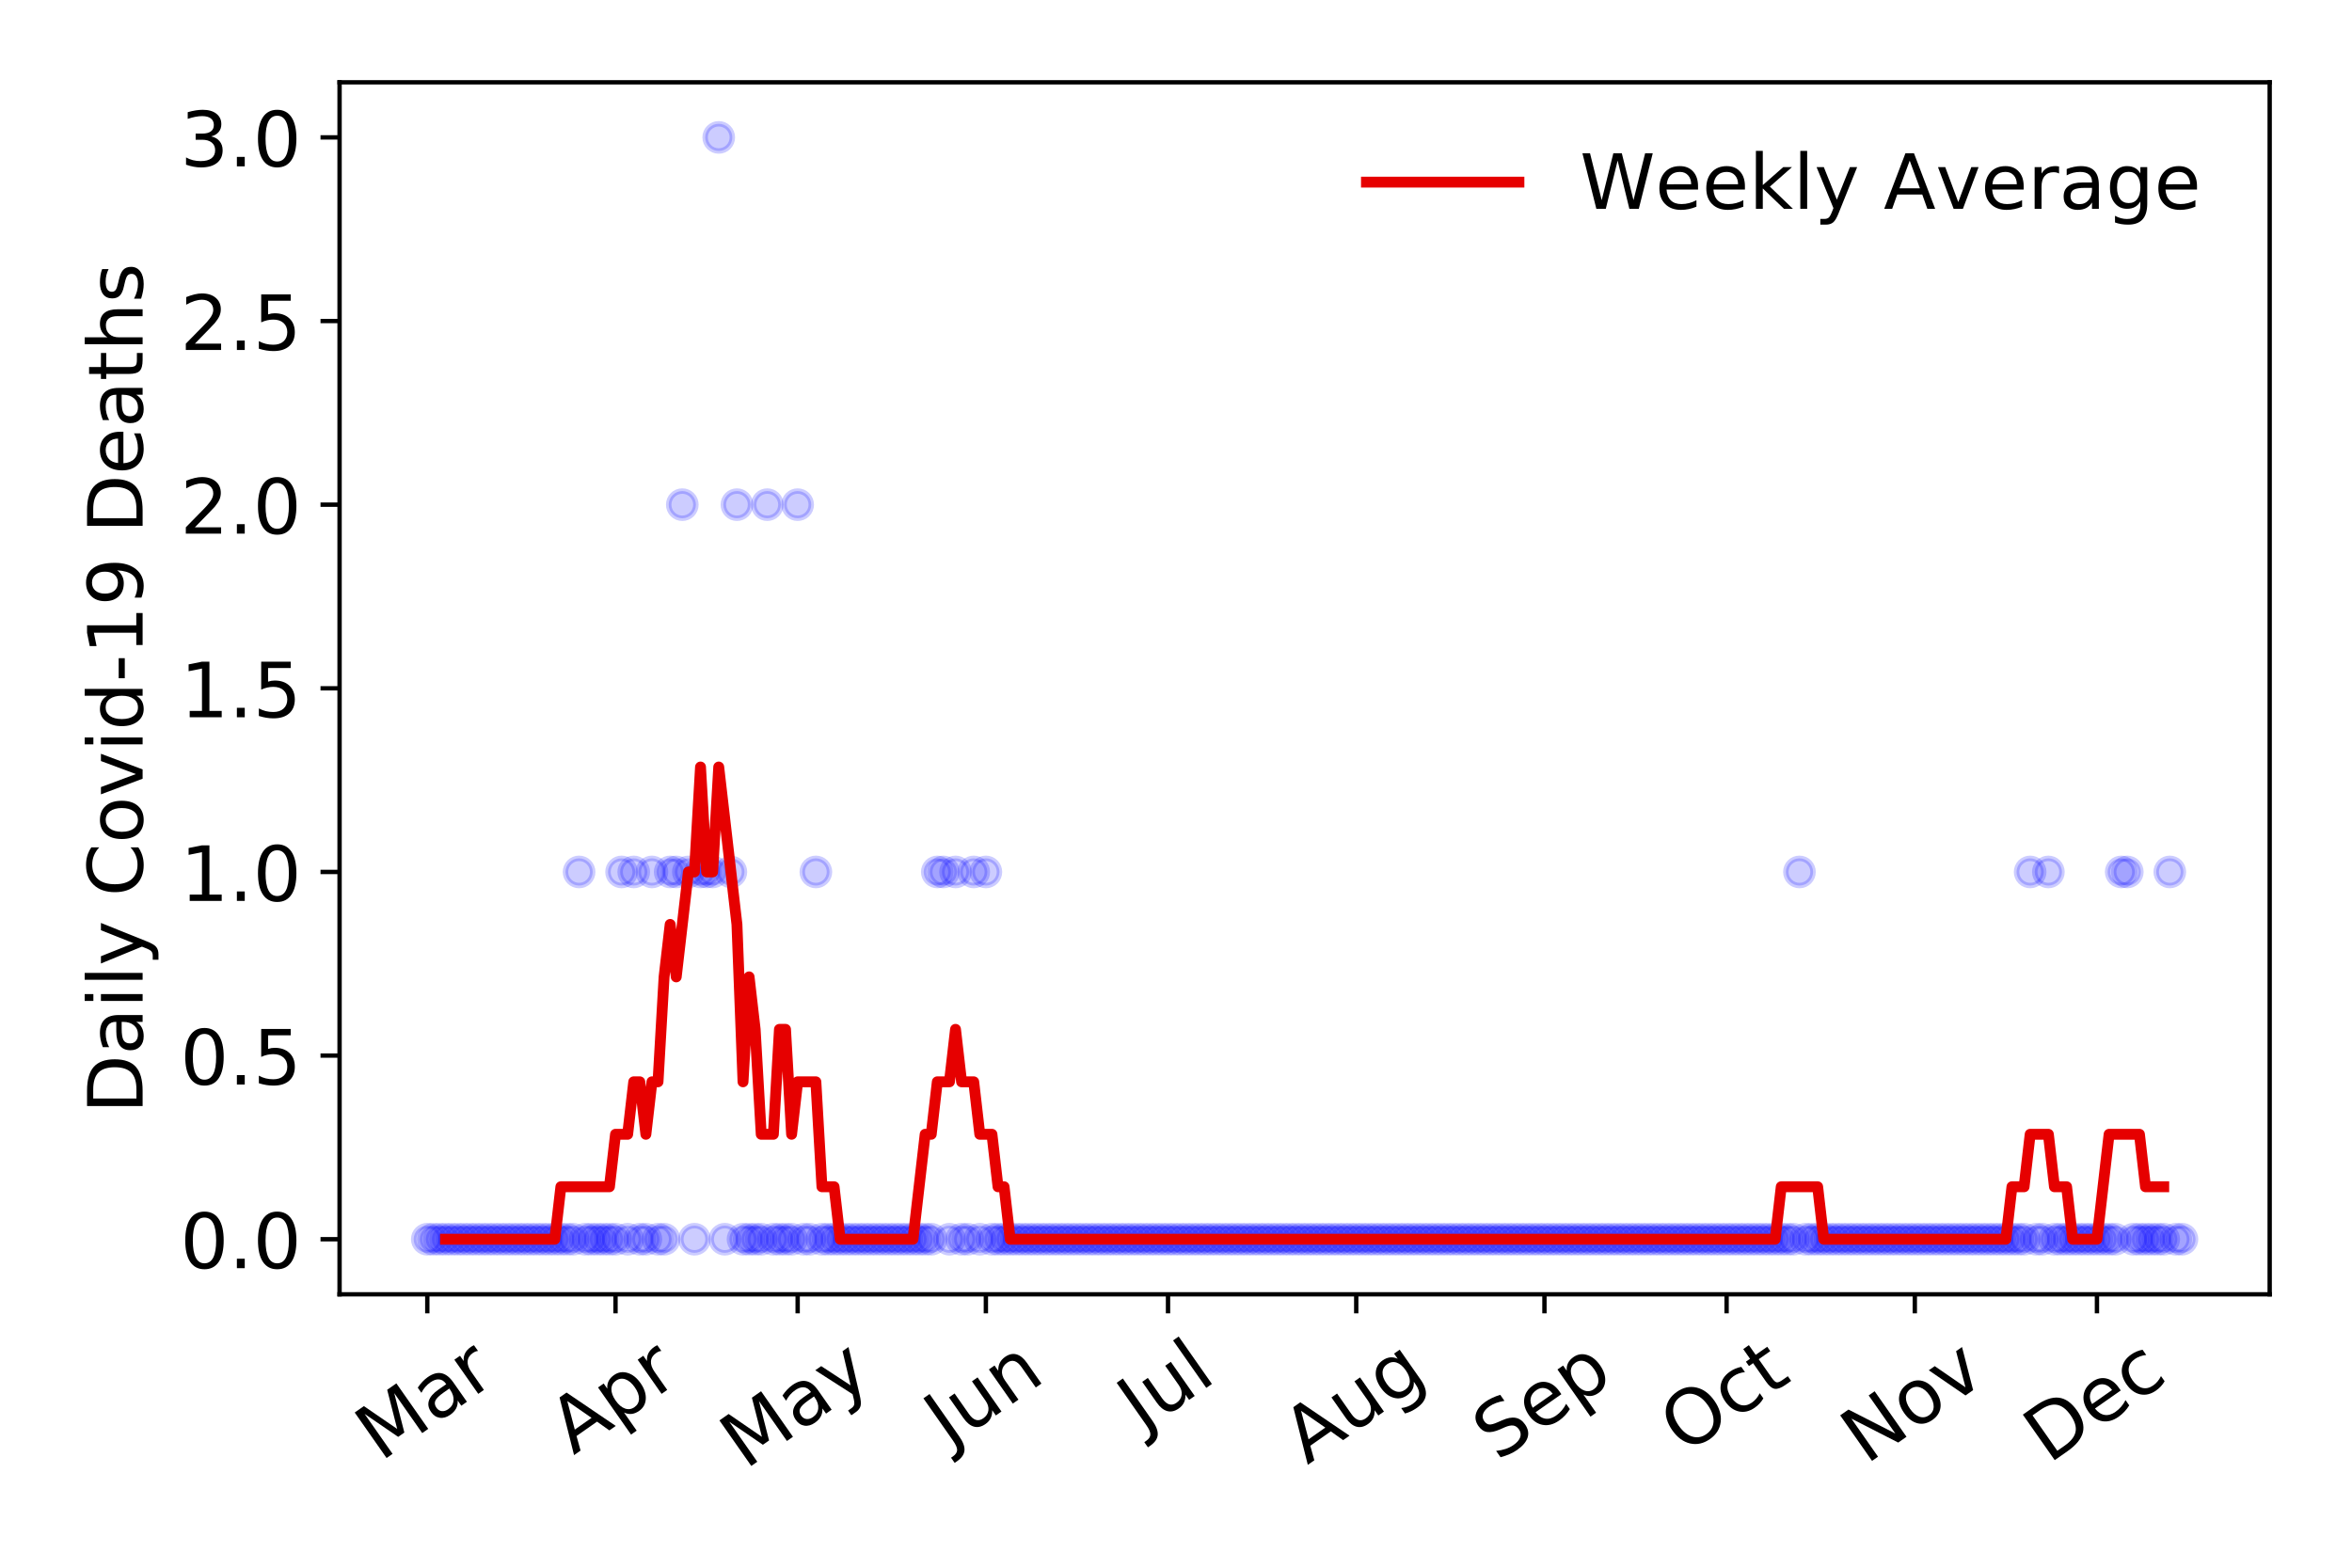 <?xml version="1.0" encoding="utf-8" standalone="no"?>
<!DOCTYPE svg PUBLIC "-//W3C//DTD SVG 1.1//EN"
  "http://www.w3.org/Graphics/SVG/1.1/DTD/svg11.dtd">
<!-- Created with matplotlib (https://matplotlib.org/) -->
<svg height="288pt" version="1.1" viewBox="0 0 432 288" width="432pt" xmlns="http://www.w3.org/2000/svg" xmlns:xlink="http://www.w3.org/1999/xlink">
 <defs>
  <style type="text/css">
*{stroke-linecap:butt;stroke-linejoin:round;}
  </style>
 </defs>
 <g id="figure_1">
  <g id="patch_1">
   <path d="M 0 288 
L 432 288 
L 432 0 
L 0 0 
z
" style="fill:#ffffff;"/>
  </g>
  <g id="axes_1">
   <g id="patch_2">
    <path d="M 62.37 237.778 
L 416.88 237.778 
L 416.88 15.12 
L 62.37 15.12 
z
" style="fill:#ffffff;"/>
   </g>
   <g id="matplotlib.axis_1">
    <g id="xtick_1">
     <g id="line2d_1">
      <defs>
       <path d="M 0 0 
L 0 3.5 
" id="m250880142b" style="stroke:#000000;stroke-width:0.8;"/>
      </defs>
      <g>
       <use style="stroke:#000000;stroke-width:0.8;" x="78.484" xlink:href="#m250880142b" y="237.778"/>
      </g>
     </g>
     <g id="text_1">
      <!-- Mar -->
      <defs>
       <path d="M 9.812 72.906 
L 24.516 72.906 
L 43.109 23.297 
L 61.812 72.906 
L 76.516 72.906 
L 76.516 0 
L 66.891 0 
L 66.891 64.016 
L 48.094 14.016 
L 38.188 14.016 
L 19.391 64.016 
L 19.391 0 
L 9.812 0 
z
" id="DejaVuSans-77"/>
       <path d="M 34.281 27.484 
Q 23.391 27.484 19.188 25 
Q 14.984 22.516 14.984 16.5 
Q 14.984 11.719 18.141 8.906 
Q 21.297 6.109 26.703 6.109 
Q 34.188 6.109 38.703 11.406 
Q 43.219 16.703 43.219 25.484 
L 43.219 27.484 
z
M 52.203 31.203 
L 52.203 0 
L 43.219 0 
L 43.219 8.297 
Q 40.141 3.328 35.547 0.953 
Q 30.953 -1.422 24.312 -1.422 
Q 15.922 -1.422 10.953 3.297 
Q 6 8.016 6 15.922 
Q 6 25.141 12.172 29.828 
Q 18.359 34.516 30.609 34.516 
L 43.219 34.516 
L 43.219 35.406 
Q 43.219 41.609 39.141 45 
Q 35.062 48.391 27.688 48.391 
Q 23 48.391 18.547 47.266 
Q 14.109 46.141 10.016 43.891 
L 10.016 52.203 
Q 14.938 54.109 19.578 55.047 
Q 24.219 56 28.609 56 
Q 40.484 56 46.344 49.844 
Q 52.203 43.703 52.203 31.203 
z
" id="DejaVuSans-97"/>
       <path d="M 41.109 46.297 
Q 39.594 47.172 37.812 47.578 
Q 36.031 48 33.891 48 
Q 26.266 48 22.188 43.047 
Q 18.109 38.094 18.109 28.812 
L 18.109 0 
L 9.078 0 
L 9.078 54.688 
L 18.109 54.688 
L 18.109 46.188 
Q 20.953 51.172 25.484 53.578 
Q 30.031 56 36.531 56 
Q 37.453 56 38.578 55.875 
Q 39.703 55.766 41.062 55.516 
z
" id="DejaVuSans-114"/>
      </defs>
      <g transform="translate(69.881 268.643)rotate(-35)scale(0.14 -0.14)">
       <use xlink:href="#DejaVuSans-77"/>
       <use x="86.279" xlink:href="#DejaVuSans-97"/>
       <use x="147.559" xlink:href="#DejaVuSans-114"/>
      </g>
     </g>
    </g>
    <g id="xtick_2">
     <g id="line2d_2">
      <g>
       <use style="stroke:#000000;stroke-width:0.8;" x="113.054" xlink:href="#m250880142b" y="237.778"/>
      </g>
     </g>
     <g id="text_2">
      <!-- Apr -->
      <defs>
       <path d="M 34.188 63.188 
L 20.797 26.906 
L 47.609 26.906 
z
M 28.609 72.906 
L 39.797 72.906 
L 67.578 0 
L 57.328 0 
L 50.688 18.703 
L 17.828 18.703 
L 11.188 0 
L 0.781 0 
z
" id="DejaVuSans-65"/>
       <path d="M 18.109 8.203 
L 18.109 -20.797 
L 9.078 -20.797 
L 9.078 54.688 
L 18.109 54.688 
L 18.109 46.391 
Q 20.953 51.266 25.266 53.625 
Q 29.594 56 35.594 56 
Q 45.562 56 51.781 48.094 
Q 58.016 40.188 58.016 27.297 
Q 58.016 14.406 51.781 6.484 
Q 45.562 -1.422 35.594 -1.422 
Q 29.594 -1.422 25.266 0.953 
Q 20.953 3.328 18.109 8.203 
z
M 48.688 27.297 
Q 48.688 37.203 44.609 42.844 
Q 40.531 48.484 33.406 48.484 
Q 26.266 48.484 22.188 42.844 
Q 18.109 37.203 18.109 27.297 
Q 18.109 17.391 22.188 11.75 
Q 26.266 6.109 33.406 6.109 
Q 40.531 6.109 44.609 11.75 
Q 48.688 17.391 48.688 27.297 
z
" id="DejaVuSans-112"/>
      </defs>
      <g transform="translate(105.35 267.384)rotate(-35)scale(0.14 -0.14)">
       <use xlink:href="#DejaVuSans-65"/>
       <use x="68.408" xlink:href="#DejaVuSans-112"/>
       <use x="131.885" xlink:href="#DejaVuSans-114"/>
      </g>
     </g>
    </g>
    <g id="xtick_3">
     <g id="line2d_3">
      <g>
       <use style="stroke:#000000;stroke-width:0.8;" x="146.509" xlink:href="#m250880142b" y="237.778"/>
      </g>
     </g>
     <g id="text_3">
      <!-- May -->
      <defs>
       <path d="M 32.172 -5.078 
Q 28.375 -14.844 24.75 -17.812 
Q 21.141 -20.797 15.094 -20.797 
L 7.906 -20.797 
L 7.906 -13.281 
L 13.188 -13.281 
Q 16.891 -13.281 18.938 -11.516 
Q 21 -9.766 23.484 -3.219 
L 25.094 0.875 
L 2.984 54.688 
L 12.5 54.688 
L 29.594 11.922 
L 46.688 54.688 
L 56.203 54.688 
z
" id="DejaVuSans-121"/>
      </defs>
      <g transform="translate(136.87 270.094)rotate(-35)scale(0.14 -0.14)">
       <use xlink:href="#DejaVuSans-77"/>
       <use x="86.279" xlink:href="#DejaVuSans-97"/>
       <use x="147.559" xlink:href="#DejaVuSans-121"/>
      </g>
     </g>
    </g>
    <g id="xtick_4">
     <g id="line2d_4">
      <g>
       <use style="stroke:#000000;stroke-width:0.8;" x="181.079" xlink:href="#m250880142b" y="237.778"/>
      </g>
     </g>
     <g id="text_4">
      <!-- Jun -->
      <defs>
       <path d="M 9.812 72.906 
L 19.672 72.906 
L 19.672 5.078 
Q 19.672 -8.109 14.672 -14.062 
Q 9.672 -20.016 -1.422 -20.016 
L -5.172 -20.016 
L -5.172 -11.719 
L -2.094 -11.719 
Q 4.438 -11.719 7.125 -8.047 
Q 9.812 -4.391 9.812 5.078 
z
" id="DejaVuSans-74"/>
       <path d="M 8.5 21.578 
L 8.5 54.688 
L 17.484 54.688 
L 17.484 21.922 
Q 17.484 14.156 20.5 10.266 
Q 23.531 6.391 29.594 6.391 
Q 36.859 6.391 41.078 11.031 
Q 45.312 15.672 45.312 23.688 
L 45.312 54.688 
L 54.297 54.688 
L 54.297 0 
L 45.312 0 
L 45.312 8.406 
Q 42.047 3.422 37.719 1 
Q 33.406 -1.422 27.688 -1.422 
Q 18.266 -1.422 13.375 4.438 
Q 8.5 10.297 8.5 21.578 
z
M 31.109 56 
z
" id="DejaVuSans-117"/>
       <path d="M 54.891 33.016 
L 54.891 0 
L 45.906 0 
L 45.906 32.719 
Q 45.906 40.484 42.875 44.328 
Q 39.844 48.188 33.797 48.188 
Q 26.516 48.188 22.312 43.547 
Q 18.109 38.922 18.109 30.906 
L 18.109 0 
L 9.078 0 
L 9.078 54.688 
L 18.109 54.688 
L 18.109 46.188 
Q 21.344 51.125 25.703 53.562 
Q 30.078 56 35.797 56 
Q 45.219 56 50.047 50.172 
Q 54.891 44.344 54.891 33.016 
z
" id="DejaVuSans-110"/>
      </defs>
      <g transform="translate(174.335 266.039)rotate(-35)scale(0.14 -0.14)">
       <use xlink:href="#DejaVuSans-74"/>
       <use x="29.492" xlink:href="#DejaVuSans-117"/>
       <use x="92.871" xlink:href="#DejaVuSans-110"/>
      </g>
     </g>
    </g>
    <g id="xtick_5">
     <g id="line2d_5">
      <g>
       <use style="stroke:#000000;stroke-width:0.8;" x="214.534" xlink:href="#m250880142b" y="237.778"/>
      </g>
     </g>
     <g id="text_5">
      <!-- Jul -->
      <defs>
       <path d="M 9.422 75.984 
L 18.406 75.984 
L 18.406 0 
L 9.422 0 
z
" id="DejaVuSans-108"/>
      </defs>
      <g transform="translate(209.831 263.181)rotate(-35)scale(0.14 -0.14)">
       <use xlink:href="#DejaVuSans-74"/>
       <use x="29.492" xlink:href="#DejaVuSans-117"/>
       <use x="92.871" xlink:href="#DejaVuSans-108"/>
      </g>
     </g>
    </g>
    <g id="xtick_6">
     <g id="line2d_6">
      <g>
       <use style="stroke:#000000;stroke-width:0.8;" x="249.104" xlink:href="#m250880142b" y="237.778"/>
      </g>
     </g>
     <g id="text_6">
      <!-- Aug -->
      <defs>
       <path d="M 45.406 27.984 
Q 45.406 37.75 41.375 43.109 
Q 37.359 48.484 30.078 48.484 
Q 22.859 48.484 18.828 43.109 
Q 14.797 37.75 14.797 27.984 
Q 14.797 18.266 18.828 12.891 
Q 22.859 7.516 30.078 7.516 
Q 37.359 7.516 41.375 12.891 
Q 45.406 18.266 45.406 27.984 
z
M 54.391 6.781 
Q 54.391 -7.172 48.188 -13.984 
Q 42 -20.797 29.203 -20.797 
Q 24.469 -20.797 20.266 -20.094 
Q 16.062 -19.391 12.109 -17.922 
L 12.109 -9.188 
Q 16.062 -11.328 19.922 -12.344 
Q 23.781 -13.375 27.781 -13.375 
Q 36.625 -13.375 41.016 -8.766 
Q 45.406 -4.156 45.406 5.172 
L 45.406 9.625 
Q 42.625 4.781 38.281 2.391 
Q 33.938 0 27.875 0 
Q 17.828 0 11.672 7.656 
Q 5.516 15.328 5.516 27.984 
Q 5.516 40.672 11.672 48.328 
Q 17.828 56 27.875 56 
Q 33.938 56 38.281 53.609 
Q 42.625 51.219 45.406 46.391 
L 45.406 54.688 
L 54.391 54.688 
z
" id="DejaVuSans-103"/>
      </defs>
      <g transform="translate(240.123 269.172)rotate(-35)scale(0.14 -0.14)">
       <use xlink:href="#DejaVuSans-65"/>
       <use x="68.408" xlink:href="#DejaVuSans-117"/>
       <use x="131.787" xlink:href="#DejaVuSans-103"/>
      </g>
     </g>
    </g>
    <g id="xtick_7">
     <g id="line2d_7">
      <g>
       <use style="stroke:#000000;stroke-width:0.8;" x="283.674" xlink:href="#m250880142b" y="237.778"/>
      </g>
     </g>
     <g id="text_7">
      <!-- Sep -->
      <defs>
       <path d="M 53.516 70.516 
L 53.516 60.891 
Q 47.906 63.578 42.922 64.891 
Q 37.938 66.219 33.297 66.219 
Q 25.25 66.219 20.875 63.094 
Q 16.5 59.969 16.5 54.203 
Q 16.5 49.359 19.406 46.891 
Q 22.312 44.438 30.422 42.922 
L 36.375 41.703 
Q 47.406 39.594 52.656 34.297 
Q 57.906 29 57.906 20.125 
Q 57.906 9.516 50.797 4.047 
Q 43.703 -1.422 29.984 -1.422 
Q 24.812 -1.422 18.969 -0.25 
Q 13.141 0.922 6.891 3.219 
L 6.891 13.375 
Q 12.891 10.016 18.656 8.297 
Q 24.422 6.594 29.984 6.594 
Q 38.422 6.594 43.016 9.906 
Q 47.609 13.234 47.609 19.391 
Q 47.609 24.75 44.312 27.781 
Q 41.016 30.812 33.5 32.328 
L 27.484 33.5 
Q 16.453 35.688 11.516 40.375 
Q 6.594 45.062 6.594 53.422 
Q 6.594 63.094 13.406 68.656 
Q 20.219 74.219 32.172 74.219 
Q 37.312 74.219 42.625 73.281 
Q 47.953 72.359 53.516 70.516 
z
" id="DejaVuSans-83"/>
       <path d="M 56.203 29.594 
L 56.203 25.203 
L 14.891 25.203 
Q 15.484 15.922 20.484 11.062 
Q 25.484 6.203 34.422 6.203 
Q 39.594 6.203 44.453 7.469 
Q 49.312 8.734 54.109 11.281 
L 54.109 2.781 
Q 49.266 0.734 44.188 -0.344 
Q 39.109 -1.422 33.891 -1.422 
Q 20.797 -1.422 13.156 6.188 
Q 5.516 13.812 5.516 26.812 
Q 5.516 40.234 12.766 48.109 
Q 20.016 56 32.328 56 
Q 43.359 56 49.781 48.891 
Q 56.203 41.797 56.203 29.594 
z
M 47.219 32.234 
Q 47.125 39.594 43.094 43.984 
Q 39.062 48.391 32.422 48.391 
Q 24.906 48.391 20.391 44.141 
Q 15.875 39.891 15.188 32.172 
z
" id="DejaVuSans-101"/>
      </defs>
      <g transform="translate(275.081 268.629)rotate(-35)scale(0.14 -0.14)">
       <use xlink:href="#DejaVuSans-83"/>
       <use x="63.477" xlink:href="#DejaVuSans-101"/>
       <use x="125" xlink:href="#DejaVuSans-112"/>
      </g>
     </g>
    </g>
    <g id="xtick_8">
     <g id="line2d_8">
      <g>
       <use style="stroke:#000000;stroke-width:0.8;" x="317.129" xlink:href="#m250880142b" y="237.778"/>
      </g>
     </g>
     <g id="text_8">
      <!-- Oct -->
      <defs>
       <path d="M 39.406 66.219 
Q 28.656 66.219 22.328 58.203 
Q 16.016 50.203 16.016 36.375 
Q 16.016 22.609 22.328 14.594 
Q 28.656 6.594 39.406 6.594 
Q 50.141 6.594 56.422 14.594 
Q 62.703 22.609 62.703 36.375 
Q 62.703 50.203 56.422 58.203 
Q 50.141 66.219 39.406 66.219 
z
M 39.406 74.219 
Q 54.734 74.219 63.906 63.938 
Q 73.094 53.656 73.094 36.375 
Q 73.094 19.141 63.906 8.859 
Q 54.734 -1.422 39.406 -1.422 
Q 24.031 -1.422 14.812 8.828 
Q 5.609 19.094 5.609 36.375 
Q 5.609 53.656 14.812 63.938 
Q 24.031 74.219 39.406 74.219 
z
" id="DejaVuSans-79"/>
       <path d="M 48.781 52.594 
L 48.781 44.188 
Q 44.969 46.297 41.141 47.344 
Q 37.312 48.391 33.406 48.391 
Q 24.656 48.391 19.812 42.844 
Q 14.984 37.312 14.984 27.297 
Q 14.984 17.281 19.812 11.734 
Q 24.656 6.203 33.406 6.203 
Q 37.312 6.203 41.141 7.25 
Q 44.969 8.297 48.781 10.406 
L 48.781 2.094 
Q 45.016 0.344 40.984 -0.531 
Q 36.969 -1.422 32.422 -1.422 
Q 20.062 -1.422 12.781 6.344 
Q 5.516 14.109 5.516 27.297 
Q 5.516 40.672 12.859 48.328 
Q 20.219 56 33.016 56 
Q 37.156 56 41.109 55.141 
Q 45.062 54.297 48.781 52.594 
z
" id="DejaVuSans-99"/>
       <path d="M 18.312 70.219 
L 18.312 54.688 
L 36.812 54.688 
L 36.812 47.703 
L 18.312 47.703 
L 18.312 18.016 
Q 18.312 11.328 20.141 9.422 
Q 21.969 7.516 27.594 7.516 
L 36.812 7.516 
L 36.812 0 
L 27.594 0 
Q 17.188 0 13.234 3.875 
Q 9.281 7.766 9.281 18.016 
L 9.281 47.703 
L 2.688 47.703 
L 2.688 54.688 
L 9.281 54.688 
L 9.281 70.219 
z
" id="DejaVuSans-116"/>
      </defs>
      <g transform="translate(309.43 267.377)rotate(-35)scale(0.14 -0.14)">
       <use xlink:href="#DejaVuSans-79"/>
       <use x="78.711" xlink:href="#DejaVuSans-99"/>
       <use x="133.691" xlink:href="#DejaVuSans-116"/>
      </g>
     </g>
    </g>
    <g id="xtick_9">
     <g id="line2d_9">
      <g>
       <use style="stroke:#000000;stroke-width:0.8;" x="351.699" xlink:href="#m250880142b" y="237.778"/>
      </g>
     </g>
     <g id="text_9">
      <!-- Nov -->
      <defs>
       <path d="M 9.812 72.906 
L 23.094 72.906 
L 55.422 11.922 
L 55.422 72.906 
L 64.984 72.906 
L 64.984 0 
L 51.703 0 
L 19.391 60.984 
L 19.391 0 
L 9.812 0 
z
" id="DejaVuSans-78"/>
       <path d="M 30.609 48.391 
Q 23.391 48.391 19.188 42.75 
Q 14.984 37.109 14.984 27.297 
Q 14.984 17.484 19.156 11.844 
Q 23.344 6.203 30.609 6.203 
Q 37.797 6.203 41.984 11.859 
Q 46.188 17.531 46.188 27.297 
Q 46.188 37.016 41.984 42.703 
Q 37.797 48.391 30.609 48.391 
z
M 30.609 56 
Q 42.328 56 49.016 48.375 
Q 55.719 40.766 55.719 27.297 
Q 55.719 13.875 49.016 6.219 
Q 42.328 -1.422 30.609 -1.422 
Q 18.844 -1.422 12.172 6.219 
Q 5.516 13.875 5.516 27.297 
Q 5.516 40.766 12.172 48.375 
Q 18.844 56 30.609 56 
z
" id="DejaVuSans-111"/>
       <path d="M 2.984 54.688 
L 12.5 54.688 
L 29.594 8.797 
L 46.688 54.688 
L 56.203 54.688 
L 35.688 0 
L 23.484 0 
z
" id="DejaVuSans-118"/>
      </defs>
      <g transform="translate(342.722 269.166)rotate(-35)scale(0.14 -0.14)">
       <use xlink:href="#DejaVuSans-78"/>
       <use x="74.805" xlink:href="#DejaVuSans-111"/>
       <use x="135.986" xlink:href="#DejaVuSans-118"/>
      </g>
     </g>
    </g>
    <g id="xtick_10">
     <g id="line2d_10">
      <g>
       <use style="stroke:#000000;stroke-width:0.8;" x="385.154" xlink:href="#m250880142b" y="237.778"/>
      </g>
     </g>
     <g id="text_10">
      <!-- Dec -->
      <defs>
       <path d="M 19.672 64.797 
L 19.672 8.109 
L 31.594 8.109 
Q 46.688 8.109 53.688 14.938 
Q 60.688 21.781 60.688 36.531 
Q 60.688 51.172 53.688 57.984 
Q 46.688 64.797 31.594 64.797 
z
M 9.812 72.906 
L 30.078 72.906 
Q 51.266 72.906 61.172 64.094 
Q 71.094 55.281 71.094 36.531 
Q 71.094 17.672 61.125 8.828 
Q 51.172 0 30.078 0 
L 9.812 0 
z
" id="DejaVuSans-68"/>
      </defs>
      <g transform="translate(376.273 269.032)rotate(-35)scale(0.14 -0.14)">
       <use xlink:href="#DejaVuSans-68"/>
       <use x="77.002" xlink:href="#DejaVuSans-101"/>
       <use x="138.525" xlink:href="#DejaVuSans-99"/>
      </g>
     </g>
    </g>
   </g>
   <g id="matplotlib.axis_2">
    <g id="ytick_1">
     <g id="line2d_11">
      <defs>
       <path d="M 0 0 
L -3.5 0 
" id="m6b25cba25a" style="stroke:#000000;stroke-width:0.8;"/>
      </defs>
      <g>
       <use style="stroke:#000000;stroke-width:0.8;" x="62.37" xlink:href="#m6b25cba25a" y="227.657"/>
      </g>
     </g>
     <g id="text_11">
      <!-- 0.0 -->
      <defs>
       <path d="M 31.781 66.406 
Q 24.172 66.406 20.328 58.906 
Q 16.5 51.422 16.5 36.375 
Q 16.5 21.391 20.328 13.891 
Q 24.172 6.391 31.781 6.391 
Q 39.453 6.391 43.281 13.891 
Q 47.125 21.391 47.125 36.375 
Q 47.125 51.422 43.281 58.906 
Q 39.453 66.406 31.781 66.406 
z
M 31.781 74.219 
Q 44.047 74.219 50.516 64.516 
Q 56.984 54.828 56.984 36.375 
Q 56.984 17.969 50.516 8.266 
Q 44.047 -1.422 31.781 -1.422 
Q 19.531 -1.422 13.062 8.266 
Q 6.594 17.969 6.594 36.375 
Q 6.594 54.828 13.062 64.516 
Q 19.531 74.219 31.781 74.219 
z
" id="DejaVuSans-48"/>
       <path d="M 10.688 12.406 
L 21 12.406 
L 21 0 
L 10.688 0 
z
" id="DejaVuSans-46"/>
      </defs>
      <g transform="translate(33.106 232.976)scale(0.14 -0.14)">
       <use xlink:href="#DejaVuSans-48"/>
       <use x="63.623" xlink:href="#DejaVuSans-46"/>
       <use x="95.41" xlink:href="#DejaVuSans-48"/>
      </g>
     </g>
    </g>
    <g id="ytick_2">
     <g id="line2d_12">
      <g>
       <use style="stroke:#000000;stroke-width:0.8;" x="62.37" xlink:href="#m6b25cba25a" y="193.921"/>
      </g>
     </g>
     <g id="text_12">
      <!-- 0.5 -->
      <defs>
       <path d="M 10.797 72.906 
L 49.516 72.906 
L 49.516 64.594 
L 19.828 64.594 
L 19.828 46.734 
Q 21.969 47.469 24.109 47.828 
Q 26.266 48.188 28.422 48.188 
Q 40.625 48.188 47.75 41.5 
Q 54.891 34.812 54.891 23.391 
Q 54.891 11.625 47.562 5.094 
Q 40.234 -1.422 26.906 -1.422 
Q 22.312 -1.422 17.547 -0.641 
Q 12.797 0.141 7.719 1.703 
L 7.719 11.625 
Q 12.109 9.234 16.797 8.062 
Q 21.484 6.891 26.703 6.891 
Q 35.156 6.891 40.078 11.328 
Q 45.016 15.766 45.016 23.391 
Q 45.016 31 40.078 35.438 
Q 35.156 39.891 26.703 39.891 
Q 22.75 39.891 18.812 39.016 
Q 14.891 38.141 10.797 36.281 
z
" id="DejaVuSans-53"/>
      </defs>
      <g transform="translate(33.106 199.24)scale(0.14 -0.14)">
       <use xlink:href="#DejaVuSans-48"/>
       <use x="63.623" xlink:href="#DejaVuSans-46"/>
       <use x="95.41" xlink:href="#DejaVuSans-53"/>
      </g>
     </g>
    </g>
    <g id="ytick_3">
     <g id="line2d_13">
      <g>
       <use style="stroke:#000000;stroke-width:0.8;" x="62.37" xlink:href="#m6b25cba25a" y="160.185"/>
      </g>
     </g>
     <g id="text_13">
      <!-- 1.0 -->
      <defs>
       <path d="M 12.406 8.297 
L 28.516 8.297 
L 28.516 63.922 
L 10.984 60.406 
L 10.984 69.391 
L 28.422 72.906 
L 38.281 72.906 
L 38.281 8.297 
L 54.391 8.297 
L 54.391 0 
L 12.406 0 
z
" id="DejaVuSans-49"/>
      </defs>
      <g transform="translate(33.106 165.504)scale(0.14 -0.14)">
       <use xlink:href="#DejaVuSans-49"/>
       <use x="63.623" xlink:href="#DejaVuSans-46"/>
       <use x="95.41" xlink:href="#DejaVuSans-48"/>
      </g>
     </g>
    </g>
    <g id="ytick_4">
     <g id="line2d_14">
      <g>
       <use style="stroke:#000000;stroke-width:0.8;" x="62.37" xlink:href="#m6b25cba25a" y="126.449"/>
      </g>
     </g>
     <g id="text_14">
      <!-- 1.5 -->
      <g transform="translate(33.106 131.768)scale(0.14 -0.14)">
       <use xlink:href="#DejaVuSans-49"/>
       <use x="63.623" xlink:href="#DejaVuSans-46"/>
       <use x="95.41" xlink:href="#DejaVuSans-53"/>
      </g>
     </g>
    </g>
    <g id="ytick_5">
     <g id="line2d_15">
      <g>
       <use style="stroke:#000000;stroke-width:0.8;" x="62.37" xlink:href="#m6b25cba25a" y="92.713"/>
      </g>
     </g>
     <g id="text_15">
      <!-- 2.0 -->
      <defs>
       <path d="M 19.188 8.297 
L 53.609 8.297 
L 53.609 0 
L 7.328 0 
L 7.328 8.297 
Q 12.938 14.109 22.625 23.891 
Q 32.328 33.688 34.812 36.531 
Q 39.547 41.844 41.422 45.531 
Q 43.312 49.219 43.312 52.781 
Q 43.312 58.594 39.234 62.25 
Q 35.156 65.922 28.609 65.922 
Q 23.969 65.922 18.812 64.312 
Q 13.672 62.703 7.812 59.422 
L 7.812 69.391 
Q 13.766 71.781 18.938 73 
Q 24.125 74.219 28.422 74.219 
Q 39.75 74.219 46.484 68.547 
Q 53.219 62.891 53.219 53.422 
Q 53.219 48.922 51.531 44.891 
Q 49.859 40.875 45.406 35.406 
Q 44.188 33.984 37.641 27.219 
Q 31.109 20.453 19.188 8.297 
z
" id="DejaVuSans-50"/>
      </defs>
      <g transform="translate(33.106 98.032)scale(0.14 -0.14)">
       <use xlink:href="#DejaVuSans-50"/>
       <use x="63.623" xlink:href="#DejaVuSans-46"/>
       <use x="95.41" xlink:href="#DejaVuSans-48"/>
      </g>
     </g>
    </g>
    <g id="ytick_6">
     <g id="line2d_16">
      <g>
       <use style="stroke:#000000;stroke-width:0.8;" x="62.37" xlink:href="#m6b25cba25a" y="58.977"/>
      </g>
     </g>
     <g id="text_16">
      <!-- 2.5 -->
      <g transform="translate(33.106 64.296)scale(0.14 -0.14)">
       <use xlink:href="#DejaVuSans-50"/>
       <use x="63.623" xlink:href="#DejaVuSans-46"/>
       <use x="95.41" xlink:href="#DejaVuSans-53"/>
      </g>
     </g>
    </g>
    <g id="ytick_7">
     <g id="line2d_17">
      <g>
       <use style="stroke:#000000;stroke-width:0.8;" x="62.37" xlink:href="#m6b25cba25a" y="25.241"/>
      </g>
     </g>
     <g id="text_17">
      <!-- 3.0 -->
      <defs>
       <path d="M 40.578 39.312 
Q 47.656 37.797 51.625 33 
Q 55.609 28.219 55.609 21.188 
Q 55.609 10.406 48.188 4.484 
Q 40.766 -1.422 27.094 -1.422 
Q 22.516 -1.422 17.656 -0.516 
Q 12.797 0.391 7.625 2.203 
L 7.625 11.719 
Q 11.719 9.328 16.594 8.109 
Q 21.484 6.891 26.812 6.891 
Q 36.078 6.891 40.938 10.547 
Q 45.797 14.203 45.797 21.188 
Q 45.797 27.641 41.281 31.266 
Q 36.766 34.906 28.719 34.906 
L 20.219 34.906 
L 20.219 43.016 
L 29.109 43.016 
Q 36.375 43.016 40.234 45.922 
Q 44.094 48.828 44.094 54.297 
Q 44.094 59.906 40.109 62.906 
Q 36.141 65.922 28.719 65.922 
Q 24.656 65.922 20.016 65.031 
Q 15.375 64.156 9.812 62.312 
L 9.812 71.094 
Q 15.438 72.656 20.344 73.438 
Q 25.25 74.219 29.594 74.219 
Q 40.828 74.219 47.359 69.109 
Q 53.906 64.016 53.906 55.328 
Q 53.906 49.266 50.438 45.094 
Q 46.969 40.922 40.578 39.312 
z
" id="DejaVuSans-51"/>
      </defs>
      <g transform="translate(33.106 30.56)scale(0.14 -0.14)">
       <use xlink:href="#DejaVuSans-51"/>
       <use x="63.623" xlink:href="#DejaVuSans-46"/>
       <use x="95.41" xlink:href="#DejaVuSans-48"/>
      </g>
     </g>
    </g>
    <g id="text_18">
     <!-- Daily Covid-19 Deaths -->
     <defs>
      <path d="M 9.422 54.688 
L 18.406 54.688 
L 18.406 0 
L 9.422 0 
z
M 9.422 75.984 
L 18.406 75.984 
L 18.406 64.594 
L 9.422 64.594 
z
" id="DejaVuSans-105"/>
      <path id="DejaVuSans-32"/>
      <path d="M 64.406 67.281 
L 64.406 56.891 
Q 59.422 61.531 53.781 63.812 
Q 48.141 66.109 41.797 66.109 
Q 29.297 66.109 22.656 58.469 
Q 16.016 50.828 16.016 36.375 
Q 16.016 21.969 22.656 14.328 
Q 29.297 6.688 41.797 6.688 
Q 48.141 6.688 53.781 8.984 
Q 59.422 11.281 64.406 15.922 
L 64.406 5.609 
Q 59.234 2.094 53.438 0.328 
Q 47.656 -1.422 41.219 -1.422 
Q 24.656 -1.422 15.125 8.703 
Q 5.609 18.844 5.609 36.375 
Q 5.609 53.953 15.125 64.078 
Q 24.656 74.219 41.219 74.219 
Q 47.75 74.219 53.531 72.484 
Q 59.328 70.75 64.406 67.281 
z
" id="DejaVuSans-67"/>
      <path d="M 45.406 46.391 
L 45.406 75.984 
L 54.391 75.984 
L 54.391 0 
L 45.406 0 
L 45.406 8.203 
Q 42.578 3.328 38.25 0.953 
Q 33.938 -1.422 27.875 -1.422 
Q 17.969 -1.422 11.734 6.484 
Q 5.516 14.406 5.516 27.297 
Q 5.516 40.188 11.734 48.094 
Q 17.969 56 27.875 56 
Q 33.938 56 38.25 53.625 
Q 42.578 51.266 45.406 46.391 
z
M 14.797 27.297 
Q 14.797 17.391 18.875 11.75 
Q 22.953 6.109 30.078 6.109 
Q 37.203 6.109 41.297 11.75 
Q 45.406 17.391 45.406 27.297 
Q 45.406 37.203 41.297 42.844 
Q 37.203 48.484 30.078 48.484 
Q 22.953 48.484 18.875 42.844 
Q 14.797 37.203 14.797 27.297 
z
" id="DejaVuSans-100"/>
      <path d="M 4.891 31.391 
L 31.203 31.391 
L 31.203 23.391 
L 4.891 23.391 
z
" id="DejaVuSans-45"/>
      <path d="M 10.984 1.516 
L 10.984 10.5 
Q 14.703 8.734 18.5 7.812 
Q 22.312 6.891 25.984 6.891 
Q 35.75 6.891 40.891 13.453 
Q 46.047 20.016 46.781 33.406 
Q 43.953 29.203 39.594 26.953 
Q 35.25 24.703 29.984 24.703 
Q 19.047 24.703 12.672 31.312 
Q 6.297 37.938 6.297 49.422 
Q 6.297 60.641 12.938 67.422 
Q 19.578 74.219 30.609 74.219 
Q 43.266 74.219 49.922 64.516 
Q 56.594 54.828 56.594 36.375 
Q 56.594 19.141 48.406 8.859 
Q 40.234 -1.422 26.422 -1.422 
Q 22.703 -1.422 18.891 -0.688 
Q 15.094 0.047 10.984 1.516 
z
M 30.609 32.422 
Q 37.25 32.422 41.125 36.953 
Q 45.016 41.5 45.016 49.422 
Q 45.016 57.281 41.125 61.844 
Q 37.25 66.406 30.609 66.406 
Q 23.969 66.406 20.094 61.844 
Q 16.219 57.281 16.219 49.422 
Q 16.219 41.5 20.094 36.953 
Q 23.969 32.422 30.609 32.422 
z
" id="DejaVuSans-57"/>
      <path d="M 54.891 33.016 
L 54.891 0 
L 45.906 0 
L 45.906 32.719 
Q 45.906 40.484 42.875 44.328 
Q 39.844 48.188 33.797 48.188 
Q 26.516 48.188 22.312 43.547 
Q 18.109 38.922 18.109 30.906 
L 18.109 0 
L 9.078 0 
L 9.078 75.984 
L 18.109 75.984 
L 18.109 46.188 
Q 21.344 51.125 25.703 53.562 
Q 30.078 56 35.797 56 
Q 45.219 56 50.047 50.172 
Q 54.891 44.344 54.891 33.016 
z
" id="DejaVuSans-104"/>
      <path d="M 44.281 53.078 
L 44.281 44.578 
Q 40.484 46.531 36.375 47.5 
Q 32.281 48.484 27.875 48.484 
Q 21.188 48.484 17.844 46.438 
Q 14.5 44.391 14.5 40.281 
Q 14.5 37.156 16.891 35.375 
Q 19.281 33.594 26.516 31.984 
L 29.594 31.297 
Q 39.156 29.25 43.188 25.516 
Q 47.219 21.781 47.219 15.094 
Q 47.219 7.469 41.188 3.016 
Q 35.156 -1.422 24.609 -1.422 
Q 20.219 -1.422 15.453 -0.562 
Q 10.688 0.297 5.422 2 
L 5.422 11.281 
Q 10.406 8.688 15.234 7.391 
Q 20.062 6.109 24.812 6.109 
Q 31.156 6.109 34.562 8.281 
Q 37.984 10.453 37.984 14.406 
Q 37.984 18.062 35.516 20.016 
Q 33.062 21.969 24.703 23.781 
L 21.578 24.516 
Q 13.234 26.266 9.516 29.906 
Q 5.812 33.547 5.812 39.891 
Q 5.812 47.609 11.281 51.797 
Q 16.75 56 26.812 56 
Q 31.781 56 36.172 55.266 
Q 40.578 54.547 44.281 53.078 
z
" id="DejaVuSans-115"/>
     </defs>
     <g transform="translate(26.194 204.56)rotate(-90)scale(0.14 -0.14)">
      <use xlink:href="#DejaVuSans-68"/>
      <use x="77.002" xlink:href="#DejaVuSans-97"/>
      <use x="138.281" xlink:href="#DejaVuSans-105"/>
      <use x="166.064" xlink:href="#DejaVuSans-108"/>
      <use x="193.848" xlink:href="#DejaVuSans-121"/>
      <use x="253.027" xlink:href="#DejaVuSans-32"/>
      <use x="284.814" xlink:href="#DejaVuSans-67"/>
      <use x="354.639" xlink:href="#DejaVuSans-111"/>
      <use x="415.82" xlink:href="#DejaVuSans-118"/>
      <use x="475" xlink:href="#DejaVuSans-105"/>
      <use x="502.783" xlink:href="#DejaVuSans-100"/>
      <use x="566.26" xlink:href="#DejaVuSans-45"/>
      <use x="602.344" xlink:href="#DejaVuSans-49"/>
      <use x="665.967" xlink:href="#DejaVuSans-57"/>
      <use x="729.59" xlink:href="#DejaVuSans-32"/>
      <use x="761.377" xlink:href="#DejaVuSans-68"/>
      <use x="838.379" xlink:href="#DejaVuSans-101"/>
      <use x="899.902" xlink:href="#DejaVuSans-97"/>
      <use x="961.182" xlink:href="#DejaVuSans-116"/>
      <use x="1000.391" xlink:href="#DejaVuSans-104"/>
      <use x="1063.77" xlink:href="#DejaVuSans-115"/>
     </g>
    </g>
   </g>
   <g id="line2d_18">
    <defs>
     <path d="M 0 2.5 
C 0.663 2.5 1.299 2.237 1.768 1.768 
C 2.237 1.299 2.5 0.663 2.5 0 
C 2.5 -0.663 2.237 -1.299 1.768 -1.768 
C 1.299 -2.237 0.663 -2.5 0 -2.5 
C -0.663 -2.5 -1.299 -2.237 -1.768 -1.768 
C -2.237 -1.299 -2.5 -0.663 -2.5 0 
C -2.5 0.663 -2.237 1.299 -1.768 1.768 
C -1.299 2.237 -0.663 2.5 0 2.5 
z
" id="m9129d06018" style="stroke:#0000ff;stroke-opacity:0.2;"/>
    </defs>
    <g clip-path="url(#p4031ebc0e8)">
     <use style="fill:#0000ff;fill-opacity:0.2;stroke:#0000ff;stroke-opacity:0.2;" x="78.484" xlink:href="#m9129d06018" y="227.657"/>
     <use style="fill:#0000ff;fill-opacity:0.2;stroke:#0000ff;stroke-opacity:0.2;" x="79.599" xlink:href="#m9129d06018" y="227.657"/>
     <use style="fill:#0000ff;fill-opacity:0.2;stroke:#0000ff;stroke-opacity:0.2;" x="80.714" xlink:href="#m9129d06018" y="227.657"/>
     <use style="fill:#0000ff;fill-opacity:0.2;stroke:#0000ff;stroke-opacity:0.2;" x="81.83" xlink:href="#m9129d06018" y="227.657"/>
     <use style="fill:#0000ff;fill-opacity:0.2;stroke:#0000ff;stroke-opacity:0.2;" x="82.945" xlink:href="#m9129d06018" y="227.657"/>
     <use style="fill:#0000ff;fill-opacity:0.2;stroke:#0000ff;stroke-opacity:0.2;" x="84.06" xlink:href="#m9129d06018" y="227.657"/>
     <use style="fill:#0000ff;fill-opacity:0.2;stroke:#0000ff;stroke-opacity:0.2;" x="85.175" xlink:href="#m9129d06018" y="227.657"/>
     <use style="fill:#0000ff;fill-opacity:0.2;stroke:#0000ff;stroke-opacity:0.2;" x="86.29" xlink:href="#m9129d06018" y="227.657"/>
     <use style="fill:#0000ff;fill-opacity:0.2;stroke:#0000ff;stroke-opacity:0.2;" x="87.405" xlink:href="#m9129d06018" y="227.657"/>
     <use style="fill:#0000ff;fill-opacity:0.2;stroke:#0000ff;stroke-opacity:0.2;" x="88.521" xlink:href="#m9129d06018" y="227.657"/>
     <use style="fill:#0000ff;fill-opacity:0.2;stroke:#0000ff;stroke-opacity:0.2;" x="89.636" xlink:href="#m9129d06018" y="227.657"/>
     <use style="fill:#0000ff;fill-opacity:0.2;stroke:#0000ff;stroke-opacity:0.2;" x="90.751" xlink:href="#m9129d06018" y="227.657"/>
     <use style="fill:#0000ff;fill-opacity:0.2;stroke:#0000ff;stroke-opacity:0.2;" x="91.866" xlink:href="#m9129d06018" y="227.657"/>
     <use style="fill:#0000ff;fill-opacity:0.2;stroke:#0000ff;stroke-opacity:0.2;" x="92.981" xlink:href="#m9129d06018" y="227.657"/>
     <use style="fill:#0000ff;fill-opacity:0.2;stroke:#0000ff;stroke-opacity:0.2;" x="94.096" xlink:href="#m9129d06018" y="227.657"/>
     <use style="fill:#0000ff;fill-opacity:0.2;stroke:#0000ff;stroke-opacity:0.2;" x="95.212" xlink:href="#m9129d06018" y="227.657"/>
     <use style="fill:#0000ff;fill-opacity:0.2;stroke:#0000ff;stroke-opacity:0.2;" x="96.327" xlink:href="#m9129d06018" y="227.657"/>
     <use style="fill:#0000ff;fill-opacity:0.2;stroke:#0000ff;stroke-opacity:0.2;" x="97.442" xlink:href="#m9129d06018" y="227.657"/>
     <use style="fill:#0000ff;fill-opacity:0.2;stroke:#0000ff;stroke-opacity:0.2;" x="98.557" xlink:href="#m9129d06018" y="227.657"/>
     <use style="fill:#0000ff;fill-opacity:0.2;stroke:#0000ff;stroke-opacity:0.2;" x="99.672" xlink:href="#m9129d06018" y="227.657"/>
     <use style="fill:#0000ff;fill-opacity:0.2;stroke:#0000ff;stroke-opacity:0.2;" x="100.787" xlink:href="#m9129d06018" y="227.657"/>
     <use style="fill:#0000ff;fill-opacity:0.2;stroke:#0000ff;stroke-opacity:0.2;" x="101.902" xlink:href="#m9129d06018" y="227.657"/>
     <use style="fill:#0000ff;fill-opacity:0.2;stroke:#0000ff;stroke-opacity:0.2;" x="103.018" xlink:href="#m9129d06018" y="227.657"/>
     <use style="fill:#0000ff;fill-opacity:0.2;stroke:#0000ff;stroke-opacity:0.2;" x="104.133" xlink:href="#m9129d06018" y="227.657"/>
     <use style="fill:#0000ff;fill-opacity:0.2;stroke:#0000ff;stroke-opacity:0.2;" x="105.248" xlink:href="#m9129d06018" y="227.657"/>
     <use style="fill:#0000ff;fill-opacity:0.2;stroke:#0000ff;stroke-opacity:0.2;" x="106.363" xlink:href="#m9129d06018" y="160.185"/>
     <use style="fill:#0000ff;fill-opacity:0.2;stroke:#0000ff;stroke-opacity:0.2;" x="107.478" xlink:href="#m9129d06018" y="227.657"/>
     <use style="fill:#0000ff;fill-opacity:0.2;stroke:#0000ff;stroke-opacity:0.2;" x="108.593" xlink:href="#m9129d06018" y="227.657"/>
     <use style="fill:#0000ff;fill-opacity:0.2;stroke:#0000ff;stroke-opacity:0.2;" x="109.709" xlink:href="#m9129d06018" y="227.657"/>
     <use style="fill:#0000ff;fill-opacity:0.2;stroke:#0000ff;stroke-opacity:0.2;" x="110.824" xlink:href="#m9129d06018" y="227.657"/>
     <use style="fill:#0000ff;fill-opacity:0.2;stroke:#0000ff;stroke-opacity:0.2;" x="111.939" xlink:href="#m9129d06018" y="227.657"/>
     <use style="fill:#0000ff;fill-opacity:0.2;stroke:#0000ff;stroke-opacity:0.2;" x="113.054" xlink:href="#m9129d06018" y="227.657"/>
     <use style="fill:#0000ff;fill-opacity:0.2;stroke:#0000ff;stroke-opacity:0.2;" x="114.169" xlink:href="#m9129d06018" y="160.185"/>
     <use style="fill:#0000ff;fill-opacity:0.2;stroke:#0000ff;stroke-opacity:0.2;" x="115.284" xlink:href="#m9129d06018" y="227.657"/>
     <use style="fill:#0000ff;fill-opacity:0.2;stroke:#0000ff;stroke-opacity:0.2;" x="116.4" xlink:href="#m9129d06018" y="160.185"/>
     <use style="fill:#0000ff;fill-opacity:0.2;stroke:#0000ff;stroke-opacity:0.2;" x="117.515" xlink:href="#m9129d06018" y="227.657"/>
     <use style="fill:#0000ff;fill-opacity:0.2;stroke:#0000ff;stroke-opacity:0.2;" x="118.63" xlink:href="#m9129d06018" y="227.657"/>
     <use style="fill:#0000ff;fill-opacity:0.2;stroke:#0000ff;stroke-opacity:0.2;" x="119.745" xlink:href="#m9129d06018" y="160.185"/>
     <use style="fill:#0000ff;fill-opacity:0.2;stroke:#0000ff;stroke-opacity:0.2;" x="120.86" xlink:href="#m9129d06018" y="227.657"/>
     <use style="fill:#0000ff;fill-opacity:0.2;stroke:#0000ff;stroke-opacity:0.2;" x="121.975" xlink:href="#m9129d06018" y="227.657"/>
     <use style="fill:#0000ff;fill-opacity:0.2;stroke:#0000ff;stroke-opacity:0.2;" x="123.091" xlink:href="#m9129d06018" y="160.185"/>
     <use style="fill:#0000ff;fill-opacity:0.2;stroke:#0000ff;stroke-opacity:0.2;" x="124.206" xlink:href="#m9129d06018" y="160.185"/>
     <use style="fill:#0000ff;fill-opacity:0.2;stroke:#0000ff;stroke-opacity:0.2;" x="125.321" xlink:href="#m9129d06018" y="92.713"/>
     <use style="fill:#0000ff;fill-opacity:0.2;stroke:#0000ff;stroke-opacity:0.2;" x="126.436" xlink:href="#m9129d06018" y="160.185"/>
     <use style="fill:#0000ff;fill-opacity:0.2;stroke:#0000ff;stroke-opacity:0.2;" x="127.551" xlink:href="#m9129d06018" y="227.657"/>
     <use style="fill:#0000ff;fill-opacity:0.2;stroke:#0000ff;stroke-opacity:0.2;" x="128.666" xlink:href="#m9129d06018" y="160.185"/>
     <use style="fill:#0000ff;fill-opacity:0.2;stroke:#0000ff;stroke-opacity:0.2;" x="129.782" xlink:href="#m9129d06018" y="160.185"/>
     <use style="fill:#0000ff;fill-opacity:0.2;stroke:#0000ff;stroke-opacity:0.2;" x="130.897" xlink:href="#m9129d06018" y="160.185"/>
     <use style="fill:#0000ff;fill-opacity:0.2;stroke:#0000ff;stroke-opacity:0.2;" x="132.012" xlink:href="#m9129d06018" y="25.241"/>
     <use style="fill:#0000ff;fill-opacity:0.2;stroke:#0000ff;stroke-opacity:0.2;" x="133.127" xlink:href="#m9129d06018" y="227.657"/>
     <use style="fill:#0000ff;fill-opacity:0.2;stroke:#0000ff;stroke-opacity:0.2;" x="134.242" xlink:href="#m9129d06018" y="160.185"/>
     <use style="fill:#0000ff;fill-opacity:0.2;stroke:#0000ff;stroke-opacity:0.2;" x="135.357" xlink:href="#m9129d06018" y="92.713"/>
     <use style="fill:#0000ff;fill-opacity:0.2;stroke:#0000ff;stroke-opacity:0.2;" x="136.473" xlink:href="#m9129d06018" y="227.657"/>
     <use style="fill:#0000ff;fill-opacity:0.2;stroke:#0000ff;stroke-opacity:0.2;" x="137.588" xlink:href="#m9129d06018" y="227.657"/>
     <use style="fill:#0000ff;fill-opacity:0.2;stroke:#0000ff;stroke-opacity:0.2;" x="138.703" xlink:href="#m9129d06018" y="227.657"/>
     <use style="fill:#0000ff;fill-opacity:0.2;stroke:#0000ff;stroke-opacity:0.2;" x="139.818" xlink:href="#m9129d06018" y="227.657"/>
     <use style="fill:#0000ff;fill-opacity:0.2;stroke:#0000ff;stroke-opacity:0.2;" x="140.933" xlink:href="#m9129d06018" y="92.713"/>
     <use style="fill:#0000ff;fill-opacity:0.2;stroke:#0000ff;stroke-opacity:0.2;" x="142.048" xlink:href="#m9129d06018" y="227.657"/>
     <use style="fill:#0000ff;fill-opacity:0.2;stroke:#0000ff;stroke-opacity:0.2;" x="143.163" xlink:href="#m9129d06018" y="227.657"/>
     <use style="fill:#0000ff;fill-opacity:0.2;stroke:#0000ff;stroke-opacity:0.2;" x="144.279" xlink:href="#m9129d06018" y="227.657"/>
     <use style="fill:#0000ff;fill-opacity:0.2;stroke:#0000ff;stroke-opacity:0.2;" x="145.394" xlink:href="#m9129d06018" y="227.657"/>
     <use style="fill:#0000ff;fill-opacity:0.2;stroke:#0000ff;stroke-opacity:0.2;" x="146.509" xlink:href="#m9129d06018" y="92.713"/>
     <use style="fill:#0000ff;fill-opacity:0.2;stroke:#0000ff;stroke-opacity:0.2;" x="147.624" xlink:href="#m9129d06018" y="227.657"/>
     <use style="fill:#0000ff;fill-opacity:0.2;stroke:#0000ff;stroke-opacity:0.2;" x="148.739" xlink:href="#m9129d06018" y="227.657"/>
     <use style="fill:#0000ff;fill-opacity:0.2;stroke:#0000ff;stroke-opacity:0.2;" x="149.854" xlink:href="#m9129d06018" y="160.185"/>
     <use style="fill:#0000ff;fill-opacity:0.2;stroke:#0000ff;stroke-opacity:0.2;" x="150.97" xlink:href="#m9129d06018" y="227.657"/>
     <use style="fill:#0000ff;fill-opacity:0.2;stroke:#0000ff;stroke-opacity:0.2;" x="152.085" xlink:href="#m9129d06018" y="227.657"/>
     <use style="fill:#0000ff;fill-opacity:0.2;stroke:#0000ff;stroke-opacity:0.2;" x="153.2" xlink:href="#m9129d06018" y="227.657"/>
     <use style="fill:#0000ff;fill-opacity:0.2;stroke:#0000ff;stroke-opacity:0.2;" x="154.315" xlink:href="#m9129d06018" y="227.657"/>
     <use style="fill:#0000ff;fill-opacity:0.2;stroke:#0000ff;stroke-opacity:0.2;" x="155.43" xlink:href="#m9129d06018" y="227.657"/>
     <use style="fill:#0000ff;fill-opacity:0.2;stroke:#0000ff;stroke-opacity:0.2;" x="156.545" xlink:href="#m9129d06018" y="227.657"/>
     <use style="fill:#0000ff;fill-opacity:0.2;stroke:#0000ff;stroke-opacity:0.2;" x="157.661" xlink:href="#m9129d06018" y="227.657"/>
     <use style="fill:#0000ff;fill-opacity:0.2;stroke:#0000ff;stroke-opacity:0.2;" x="158.776" xlink:href="#m9129d06018" y="227.657"/>
     <use style="fill:#0000ff;fill-opacity:0.2;stroke:#0000ff;stroke-opacity:0.2;" x="159.891" xlink:href="#m9129d06018" y="227.657"/>
     <use style="fill:#0000ff;fill-opacity:0.2;stroke:#0000ff;stroke-opacity:0.2;" x="161.006" xlink:href="#m9129d06018" y="227.657"/>
     <use style="fill:#0000ff;fill-opacity:0.2;stroke:#0000ff;stroke-opacity:0.2;" x="162.121" xlink:href="#m9129d06018" y="227.657"/>
     <use style="fill:#0000ff;fill-opacity:0.2;stroke:#0000ff;stroke-opacity:0.2;" x="163.236" xlink:href="#m9129d06018" y="227.657"/>
     <use style="fill:#0000ff;fill-opacity:0.2;stroke:#0000ff;stroke-opacity:0.2;" x="164.352" xlink:href="#m9129d06018" y="227.657"/>
     <use style="fill:#0000ff;fill-opacity:0.2;stroke:#0000ff;stroke-opacity:0.2;" x="165.467" xlink:href="#m9129d06018" y="227.657"/>
     <use style="fill:#0000ff;fill-opacity:0.2;stroke:#0000ff;stroke-opacity:0.2;" x="166.582" xlink:href="#m9129d06018" y="227.657"/>
     <use style="fill:#0000ff;fill-opacity:0.2;stroke:#0000ff;stroke-opacity:0.2;" x="167.697" xlink:href="#m9129d06018" y="227.657"/>
     <use style="fill:#0000ff;fill-opacity:0.2;stroke:#0000ff;stroke-opacity:0.2;" x="168.812" xlink:href="#m9129d06018" y="227.657"/>
     <use style="fill:#0000ff;fill-opacity:0.2;stroke:#0000ff;stroke-opacity:0.2;" x="169.927" xlink:href="#m9129d06018" y="227.657"/>
     <use style="fill:#0000ff;fill-opacity:0.2;stroke:#0000ff;stroke-opacity:0.2;" x="171.043" xlink:href="#m9129d06018" y="227.657"/>
     <use style="fill:#0000ff;fill-opacity:0.2;stroke:#0000ff;stroke-opacity:0.2;" x="172.158" xlink:href="#m9129d06018" y="160.185"/>
     <use style="fill:#0000ff;fill-opacity:0.2;stroke:#0000ff;stroke-opacity:0.2;" x="173.273" xlink:href="#m9129d06018" y="160.185"/>
     <use style="fill:#0000ff;fill-opacity:0.2;stroke:#0000ff;stroke-opacity:0.2;" x="174.388" xlink:href="#m9129d06018" y="227.657"/>
     <use style="fill:#0000ff;fill-opacity:0.2;stroke:#0000ff;stroke-opacity:0.2;" x="175.503" xlink:href="#m9129d06018" y="160.185"/>
     <use style="fill:#0000ff;fill-opacity:0.2;stroke:#0000ff;stroke-opacity:0.2;" x="176.618" xlink:href="#m9129d06018" y="227.657"/>
     <use style="fill:#0000ff;fill-opacity:0.2;stroke:#0000ff;stroke-opacity:0.2;" x="177.734" xlink:href="#m9129d06018" y="227.657"/>
     <use style="fill:#0000ff;fill-opacity:0.2;stroke:#0000ff;stroke-opacity:0.2;" x="178.849" xlink:href="#m9129d06018" y="160.185"/>
     <use style="fill:#0000ff;fill-opacity:0.2;stroke:#0000ff;stroke-opacity:0.2;" x="179.964" xlink:href="#m9129d06018" y="227.657"/>
     <use style="fill:#0000ff;fill-opacity:0.2;stroke:#0000ff;stroke-opacity:0.2;" x="181.079" xlink:href="#m9129d06018" y="160.185"/>
     <use style="fill:#0000ff;fill-opacity:0.2;stroke:#0000ff;stroke-opacity:0.2;" x="182.194" xlink:href="#m9129d06018" y="227.657"/>
     <use style="fill:#0000ff;fill-opacity:0.2;stroke:#0000ff;stroke-opacity:0.2;" x="183.309" xlink:href="#m9129d06018" y="227.657"/>
     <use style="fill:#0000ff;fill-opacity:0.2;stroke:#0000ff;stroke-opacity:0.2;" x="184.424" xlink:href="#m9129d06018" y="227.657"/>
     <use style="fill:#0000ff;fill-opacity:0.2;stroke:#0000ff;stroke-opacity:0.2;" x="185.54" xlink:href="#m9129d06018" y="227.657"/>
     <use style="fill:#0000ff;fill-opacity:0.2;stroke:#0000ff;stroke-opacity:0.2;" x="186.655" xlink:href="#m9129d06018" y="227.657"/>
     <use style="fill:#0000ff;fill-opacity:0.2;stroke:#0000ff;stroke-opacity:0.2;" x="187.77" xlink:href="#m9129d06018" y="227.657"/>
     <use style="fill:#0000ff;fill-opacity:0.2;stroke:#0000ff;stroke-opacity:0.2;" x="188.885" xlink:href="#m9129d06018" y="227.657"/>
     <use style="fill:#0000ff;fill-opacity:0.2;stroke:#0000ff;stroke-opacity:0.2;" x="190" xlink:href="#m9129d06018" y="227.657"/>
     <use style="fill:#0000ff;fill-opacity:0.2;stroke:#0000ff;stroke-opacity:0.2;" x="191.115" xlink:href="#m9129d06018" y="227.657"/>
     <use style="fill:#0000ff;fill-opacity:0.2;stroke:#0000ff;stroke-opacity:0.2;" x="192.231" xlink:href="#m9129d06018" y="227.657"/>
     <use style="fill:#0000ff;fill-opacity:0.2;stroke:#0000ff;stroke-opacity:0.2;" x="193.346" xlink:href="#m9129d06018" y="227.657"/>
     <use style="fill:#0000ff;fill-opacity:0.2;stroke:#0000ff;stroke-opacity:0.2;" x="194.461" xlink:href="#m9129d06018" y="227.657"/>
     <use style="fill:#0000ff;fill-opacity:0.2;stroke:#0000ff;stroke-opacity:0.2;" x="195.576" xlink:href="#m9129d06018" y="227.657"/>
     <use style="fill:#0000ff;fill-opacity:0.2;stroke:#0000ff;stroke-opacity:0.2;" x="196.691" xlink:href="#m9129d06018" y="227.657"/>
     <use style="fill:#0000ff;fill-opacity:0.2;stroke:#0000ff;stroke-opacity:0.2;" x="197.806" xlink:href="#m9129d06018" y="227.657"/>
     <use style="fill:#0000ff;fill-opacity:0.2;stroke:#0000ff;stroke-opacity:0.2;" x="198.922" xlink:href="#m9129d06018" y="227.657"/>
     <use style="fill:#0000ff;fill-opacity:0.2;stroke:#0000ff;stroke-opacity:0.2;" x="200.037" xlink:href="#m9129d06018" y="227.657"/>
     <use style="fill:#0000ff;fill-opacity:0.2;stroke:#0000ff;stroke-opacity:0.2;" x="201.152" xlink:href="#m9129d06018" y="227.657"/>
     <use style="fill:#0000ff;fill-opacity:0.2;stroke:#0000ff;stroke-opacity:0.2;" x="202.267" xlink:href="#m9129d06018" y="227.657"/>
     <use style="fill:#0000ff;fill-opacity:0.2;stroke:#0000ff;stroke-opacity:0.2;" x="203.382" xlink:href="#m9129d06018" y="227.657"/>
     <use style="fill:#0000ff;fill-opacity:0.2;stroke:#0000ff;stroke-opacity:0.2;" x="204.497" xlink:href="#m9129d06018" y="227.657"/>
     <use style="fill:#0000ff;fill-opacity:0.2;stroke:#0000ff;stroke-opacity:0.2;" x="205.613" xlink:href="#m9129d06018" y="227.657"/>
     <use style="fill:#0000ff;fill-opacity:0.2;stroke:#0000ff;stroke-opacity:0.2;" x="206.728" xlink:href="#m9129d06018" y="227.657"/>
     <use style="fill:#0000ff;fill-opacity:0.2;stroke:#0000ff;stroke-opacity:0.2;" x="207.843" xlink:href="#m9129d06018" y="227.657"/>
     <use style="fill:#0000ff;fill-opacity:0.2;stroke:#0000ff;stroke-opacity:0.2;" x="208.958" xlink:href="#m9129d06018" y="227.657"/>
     <use style="fill:#0000ff;fill-opacity:0.2;stroke:#0000ff;stroke-opacity:0.2;" x="210.073" xlink:href="#m9129d06018" y="227.657"/>
     <use style="fill:#0000ff;fill-opacity:0.2;stroke:#0000ff;stroke-opacity:0.2;" x="211.188" xlink:href="#m9129d06018" y="227.657"/>
     <use style="fill:#0000ff;fill-opacity:0.2;stroke:#0000ff;stroke-opacity:0.2;" x="212.304" xlink:href="#m9129d06018" y="227.657"/>
     <use style="fill:#0000ff;fill-opacity:0.2;stroke:#0000ff;stroke-opacity:0.2;" x="213.419" xlink:href="#m9129d06018" y="227.657"/>
     <use style="fill:#0000ff;fill-opacity:0.2;stroke:#0000ff;stroke-opacity:0.2;" x="214.534" xlink:href="#m9129d06018" y="227.657"/>
     <use style="fill:#0000ff;fill-opacity:0.2;stroke:#0000ff;stroke-opacity:0.2;" x="215.649" xlink:href="#m9129d06018" y="227.657"/>
     <use style="fill:#0000ff;fill-opacity:0.2;stroke:#0000ff;stroke-opacity:0.2;" x="216.764" xlink:href="#m9129d06018" y="227.657"/>
     <use style="fill:#0000ff;fill-opacity:0.2;stroke:#0000ff;stroke-opacity:0.2;" x="217.879" xlink:href="#m9129d06018" y="227.657"/>
     <use style="fill:#0000ff;fill-opacity:0.2;stroke:#0000ff;stroke-opacity:0.2;" x="218.995" xlink:href="#m9129d06018" y="227.657"/>
     <use style="fill:#0000ff;fill-opacity:0.2;stroke:#0000ff;stroke-opacity:0.2;" x="220.11" xlink:href="#m9129d06018" y="227.657"/>
     <use style="fill:#0000ff;fill-opacity:0.2;stroke:#0000ff;stroke-opacity:0.2;" x="221.225" xlink:href="#m9129d06018" y="227.657"/>
     <use style="fill:#0000ff;fill-opacity:0.2;stroke:#0000ff;stroke-opacity:0.2;" x="222.34" xlink:href="#m9129d06018" y="227.657"/>
     <use style="fill:#0000ff;fill-opacity:0.2;stroke:#0000ff;stroke-opacity:0.2;" x="223.455" xlink:href="#m9129d06018" y="227.657"/>
     <use style="fill:#0000ff;fill-opacity:0.2;stroke:#0000ff;stroke-opacity:0.2;" x="224.57" xlink:href="#m9129d06018" y="227.657"/>
     <use style="fill:#0000ff;fill-opacity:0.2;stroke:#0000ff;stroke-opacity:0.2;" x="225.685" xlink:href="#m9129d06018" y="227.657"/>
     <use style="fill:#0000ff;fill-opacity:0.2;stroke:#0000ff;stroke-opacity:0.2;" x="226.801" xlink:href="#m9129d06018" y="227.657"/>
     <use style="fill:#0000ff;fill-opacity:0.2;stroke:#0000ff;stroke-opacity:0.2;" x="227.916" xlink:href="#m9129d06018" y="227.657"/>
     <use style="fill:#0000ff;fill-opacity:0.2;stroke:#0000ff;stroke-opacity:0.2;" x="229.031" xlink:href="#m9129d06018" y="227.657"/>
     <use style="fill:#0000ff;fill-opacity:0.2;stroke:#0000ff;stroke-opacity:0.2;" x="230.146" xlink:href="#m9129d06018" y="227.657"/>
     <use style="fill:#0000ff;fill-opacity:0.2;stroke:#0000ff;stroke-opacity:0.2;" x="231.261" xlink:href="#m9129d06018" y="227.657"/>
     <use style="fill:#0000ff;fill-opacity:0.2;stroke:#0000ff;stroke-opacity:0.2;" x="232.376" xlink:href="#m9129d06018" y="227.657"/>
     <use style="fill:#0000ff;fill-opacity:0.2;stroke:#0000ff;stroke-opacity:0.2;" x="233.492" xlink:href="#m9129d06018" y="227.657"/>
     <use style="fill:#0000ff;fill-opacity:0.2;stroke:#0000ff;stroke-opacity:0.2;" x="234.607" xlink:href="#m9129d06018" y="227.657"/>
     <use style="fill:#0000ff;fill-opacity:0.2;stroke:#0000ff;stroke-opacity:0.2;" x="235.722" xlink:href="#m9129d06018" y="227.657"/>
     <use style="fill:#0000ff;fill-opacity:0.2;stroke:#0000ff;stroke-opacity:0.2;" x="236.837" xlink:href="#m9129d06018" y="227.657"/>
     <use style="fill:#0000ff;fill-opacity:0.2;stroke:#0000ff;stroke-opacity:0.2;" x="237.952" xlink:href="#m9129d06018" y="227.657"/>
     <use style="fill:#0000ff;fill-opacity:0.2;stroke:#0000ff;stroke-opacity:0.2;" x="239.067" xlink:href="#m9129d06018" y="227.657"/>
     <use style="fill:#0000ff;fill-opacity:0.2;stroke:#0000ff;stroke-opacity:0.2;" x="240.183" xlink:href="#m9129d06018" y="227.657"/>
     <use style="fill:#0000ff;fill-opacity:0.2;stroke:#0000ff;stroke-opacity:0.2;" x="241.298" xlink:href="#m9129d06018" y="227.657"/>
     <use style="fill:#0000ff;fill-opacity:0.2;stroke:#0000ff;stroke-opacity:0.2;" x="242.413" xlink:href="#m9129d06018" y="227.657"/>
     <use style="fill:#0000ff;fill-opacity:0.2;stroke:#0000ff;stroke-opacity:0.2;" x="243.528" xlink:href="#m9129d06018" y="227.657"/>
     <use style="fill:#0000ff;fill-opacity:0.2;stroke:#0000ff;stroke-opacity:0.2;" x="244.643" xlink:href="#m9129d06018" y="227.657"/>
     <use style="fill:#0000ff;fill-opacity:0.2;stroke:#0000ff;stroke-opacity:0.2;" x="245.758" xlink:href="#m9129d06018" y="227.657"/>
     <use style="fill:#0000ff;fill-opacity:0.2;stroke:#0000ff;stroke-opacity:0.2;" x="246.874" xlink:href="#m9129d06018" y="227.657"/>
     <use style="fill:#0000ff;fill-opacity:0.2;stroke:#0000ff;stroke-opacity:0.2;" x="247.989" xlink:href="#m9129d06018" y="227.657"/>
     <use style="fill:#0000ff;fill-opacity:0.2;stroke:#0000ff;stroke-opacity:0.2;" x="249.104" xlink:href="#m9129d06018" y="227.657"/>
     <use style="fill:#0000ff;fill-opacity:0.2;stroke:#0000ff;stroke-opacity:0.2;" x="250.219" xlink:href="#m9129d06018" y="227.657"/>
     <use style="fill:#0000ff;fill-opacity:0.2;stroke:#0000ff;stroke-opacity:0.2;" x="251.334" xlink:href="#m9129d06018" y="227.657"/>
     <use style="fill:#0000ff;fill-opacity:0.2;stroke:#0000ff;stroke-opacity:0.2;" x="252.449" xlink:href="#m9129d06018" y="227.657"/>
     <use style="fill:#0000ff;fill-opacity:0.2;stroke:#0000ff;stroke-opacity:0.2;" x="253.565" xlink:href="#m9129d06018" y="227.657"/>
     <use style="fill:#0000ff;fill-opacity:0.2;stroke:#0000ff;stroke-opacity:0.2;" x="254.68" xlink:href="#m9129d06018" y="227.657"/>
     <use style="fill:#0000ff;fill-opacity:0.2;stroke:#0000ff;stroke-opacity:0.2;" x="255.795" xlink:href="#m9129d06018" y="227.657"/>
     <use style="fill:#0000ff;fill-opacity:0.2;stroke:#0000ff;stroke-opacity:0.2;" x="256.91" xlink:href="#m9129d06018" y="227.657"/>
     <use style="fill:#0000ff;fill-opacity:0.2;stroke:#0000ff;stroke-opacity:0.2;" x="258.025" xlink:href="#m9129d06018" y="227.657"/>
     <use style="fill:#0000ff;fill-opacity:0.2;stroke:#0000ff;stroke-opacity:0.2;" x="259.14" xlink:href="#m9129d06018" y="227.657"/>
     <use style="fill:#0000ff;fill-opacity:0.2;stroke:#0000ff;stroke-opacity:0.2;" x="260.255" xlink:href="#m9129d06018" y="227.657"/>
     <use style="fill:#0000ff;fill-opacity:0.2;stroke:#0000ff;stroke-opacity:0.2;" x="261.371" xlink:href="#m9129d06018" y="227.657"/>
     <use style="fill:#0000ff;fill-opacity:0.2;stroke:#0000ff;stroke-opacity:0.2;" x="262.486" xlink:href="#m9129d06018" y="227.657"/>
     <use style="fill:#0000ff;fill-opacity:0.2;stroke:#0000ff;stroke-opacity:0.2;" x="263.601" xlink:href="#m9129d06018" y="227.657"/>
     <use style="fill:#0000ff;fill-opacity:0.2;stroke:#0000ff;stroke-opacity:0.2;" x="264.716" xlink:href="#m9129d06018" y="227.657"/>
     <use style="fill:#0000ff;fill-opacity:0.2;stroke:#0000ff;stroke-opacity:0.2;" x="265.831" xlink:href="#m9129d06018" y="227.657"/>
     <use style="fill:#0000ff;fill-opacity:0.2;stroke:#0000ff;stroke-opacity:0.2;" x="266.946" xlink:href="#m9129d06018" y="227.657"/>
     <use style="fill:#0000ff;fill-opacity:0.2;stroke:#0000ff;stroke-opacity:0.2;" x="268.062" xlink:href="#m9129d06018" y="227.657"/>
     <use style="fill:#0000ff;fill-opacity:0.2;stroke:#0000ff;stroke-opacity:0.2;" x="269.177" xlink:href="#m9129d06018" y="227.657"/>
     <use style="fill:#0000ff;fill-opacity:0.2;stroke:#0000ff;stroke-opacity:0.2;" x="270.292" xlink:href="#m9129d06018" y="227.657"/>
     <use style="fill:#0000ff;fill-opacity:0.2;stroke:#0000ff;stroke-opacity:0.2;" x="271.407" xlink:href="#m9129d06018" y="227.657"/>
     <use style="fill:#0000ff;fill-opacity:0.2;stroke:#0000ff;stroke-opacity:0.2;" x="272.522" xlink:href="#m9129d06018" y="227.657"/>
     <use style="fill:#0000ff;fill-opacity:0.2;stroke:#0000ff;stroke-opacity:0.2;" x="273.637" xlink:href="#m9129d06018" y="227.657"/>
     <use style="fill:#0000ff;fill-opacity:0.2;stroke:#0000ff;stroke-opacity:0.2;" x="274.753" xlink:href="#m9129d06018" y="227.657"/>
     <use style="fill:#0000ff;fill-opacity:0.2;stroke:#0000ff;stroke-opacity:0.2;" x="275.868" xlink:href="#m9129d06018" y="227.657"/>
     <use style="fill:#0000ff;fill-opacity:0.2;stroke:#0000ff;stroke-opacity:0.2;" x="276.983" xlink:href="#m9129d06018" y="227.657"/>
     <use style="fill:#0000ff;fill-opacity:0.2;stroke:#0000ff;stroke-opacity:0.2;" x="278.098" xlink:href="#m9129d06018" y="227.657"/>
     <use style="fill:#0000ff;fill-opacity:0.2;stroke:#0000ff;stroke-opacity:0.2;" x="279.213" xlink:href="#m9129d06018" y="227.657"/>
     <use style="fill:#0000ff;fill-opacity:0.2;stroke:#0000ff;stroke-opacity:0.2;" x="280.328" xlink:href="#m9129d06018" y="227.657"/>
     <use style="fill:#0000ff;fill-opacity:0.2;stroke:#0000ff;stroke-opacity:0.2;" x="281.444" xlink:href="#m9129d06018" y="227.657"/>
     <use style="fill:#0000ff;fill-opacity:0.2;stroke:#0000ff;stroke-opacity:0.2;" x="282.559" xlink:href="#m9129d06018" y="227.657"/>
     <use style="fill:#0000ff;fill-opacity:0.2;stroke:#0000ff;stroke-opacity:0.2;" x="283.674" xlink:href="#m9129d06018" y="227.657"/>
     <use style="fill:#0000ff;fill-opacity:0.2;stroke:#0000ff;stroke-opacity:0.2;" x="284.789" xlink:href="#m9129d06018" y="227.657"/>
     <use style="fill:#0000ff;fill-opacity:0.2;stroke:#0000ff;stroke-opacity:0.2;" x="285.904" xlink:href="#m9129d06018" y="227.657"/>
     <use style="fill:#0000ff;fill-opacity:0.2;stroke:#0000ff;stroke-opacity:0.2;" x="287.019" xlink:href="#m9129d06018" y="227.657"/>
     <use style="fill:#0000ff;fill-opacity:0.2;stroke:#0000ff;stroke-opacity:0.2;" x="288.135" xlink:href="#m9129d06018" y="227.657"/>
     <use style="fill:#0000ff;fill-opacity:0.2;stroke:#0000ff;stroke-opacity:0.2;" x="289.25" xlink:href="#m9129d06018" y="227.657"/>
     <use style="fill:#0000ff;fill-opacity:0.2;stroke:#0000ff;stroke-opacity:0.2;" x="290.365" xlink:href="#m9129d06018" y="227.657"/>
     <use style="fill:#0000ff;fill-opacity:0.2;stroke:#0000ff;stroke-opacity:0.2;" x="291.48" xlink:href="#m9129d06018" y="227.657"/>
     <use style="fill:#0000ff;fill-opacity:0.2;stroke:#0000ff;stroke-opacity:0.2;" x="292.595" xlink:href="#m9129d06018" y="227.657"/>
     <use style="fill:#0000ff;fill-opacity:0.2;stroke:#0000ff;stroke-opacity:0.2;" x="293.71" xlink:href="#m9129d06018" y="227.657"/>
     <use style="fill:#0000ff;fill-opacity:0.2;stroke:#0000ff;stroke-opacity:0.2;" x="294.826" xlink:href="#m9129d06018" y="227.657"/>
     <use style="fill:#0000ff;fill-opacity:0.2;stroke:#0000ff;stroke-opacity:0.2;" x="295.941" xlink:href="#m9129d06018" y="227.657"/>
     <use style="fill:#0000ff;fill-opacity:0.2;stroke:#0000ff;stroke-opacity:0.2;" x="297.056" xlink:href="#m9129d06018" y="227.657"/>
     <use style="fill:#0000ff;fill-opacity:0.2;stroke:#0000ff;stroke-opacity:0.2;" x="298.171" xlink:href="#m9129d06018" y="227.657"/>
     <use style="fill:#0000ff;fill-opacity:0.2;stroke:#0000ff;stroke-opacity:0.2;" x="299.286" xlink:href="#m9129d06018" y="227.657"/>
     <use style="fill:#0000ff;fill-opacity:0.2;stroke:#0000ff;stroke-opacity:0.2;" x="300.401" xlink:href="#m9129d06018" y="227.657"/>
     <use style="fill:#0000ff;fill-opacity:0.2;stroke:#0000ff;stroke-opacity:0.2;" x="301.516" xlink:href="#m9129d06018" y="227.657"/>
     <use style="fill:#0000ff;fill-opacity:0.2;stroke:#0000ff;stroke-opacity:0.2;" x="302.632" xlink:href="#m9129d06018" y="227.657"/>
     <use style="fill:#0000ff;fill-opacity:0.2;stroke:#0000ff;stroke-opacity:0.2;" x="303.747" xlink:href="#m9129d06018" y="227.657"/>
     <use style="fill:#0000ff;fill-opacity:0.2;stroke:#0000ff;stroke-opacity:0.2;" x="304.862" xlink:href="#m9129d06018" y="227.657"/>
     <use style="fill:#0000ff;fill-opacity:0.2;stroke:#0000ff;stroke-opacity:0.2;" x="305.977" xlink:href="#m9129d06018" y="227.657"/>
     <use style="fill:#0000ff;fill-opacity:0.2;stroke:#0000ff;stroke-opacity:0.2;" x="307.092" xlink:href="#m9129d06018" y="227.657"/>
     <use style="fill:#0000ff;fill-opacity:0.2;stroke:#0000ff;stroke-opacity:0.2;" x="308.207" xlink:href="#m9129d06018" y="227.657"/>
     <use style="fill:#0000ff;fill-opacity:0.2;stroke:#0000ff;stroke-opacity:0.2;" x="309.323" xlink:href="#m9129d06018" y="227.657"/>
     <use style="fill:#0000ff;fill-opacity:0.2;stroke:#0000ff;stroke-opacity:0.2;" x="310.438" xlink:href="#m9129d06018" y="227.657"/>
     <use style="fill:#0000ff;fill-opacity:0.2;stroke:#0000ff;stroke-opacity:0.2;" x="311.553" xlink:href="#m9129d06018" y="227.657"/>
     <use style="fill:#0000ff;fill-opacity:0.2;stroke:#0000ff;stroke-opacity:0.2;" x="312.668" xlink:href="#m9129d06018" y="227.657"/>
     <use style="fill:#0000ff;fill-opacity:0.2;stroke:#0000ff;stroke-opacity:0.2;" x="313.783" xlink:href="#m9129d06018" y="227.657"/>
     <use style="fill:#0000ff;fill-opacity:0.2;stroke:#0000ff;stroke-opacity:0.2;" x="314.898" xlink:href="#m9129d06018" y="227.657"/>
     <use style="fill:#0000ff;fill-opacity:0.2;stroke:#0000ff;stroke-opacity:0.2;" x="316.014" xlink:href="#m9129d06018" y="227.657"/>
     <use style="fill:#0000ff;fill-opacity:0.2;stroke:#0000ff;stroke-opacity:0.2;" x="317.129" xlink:href="#m9129d06018" y="227.657"/>
     <use style="fill:#0000ff;fill-opacity:0.2;stroke:#0000ff;stroke-opacity:0.2;" x="318.244" xlink:href="#m9129d06018" y="227.657"/>
     <use style="fill:#0000ff;fill-opacity:0.2;stroke:#0000ff;stroke-opacity:0.2;" x="319.359" xlink:href="#m9129d06018" y="227.657"/>
     <use style="fill:#0000ff;fill-opacity:0.2;stroke:#0000ff;stroke-opacity:0.2;" x="320.474" xlink:href="#m9129d06018" y="227.657"/>
     <use style="fill:#0000ff;fill-opacity:0.2;stroke:#0000ff;stroke-opacity:0.2;" x="321.589" xlink:href="#m9129d06018" y="227.657"/>
     <use style="fill:#0000ff;fill-opacity:0.2;stroke:#0000ff;stroke-opacity:0.2;" x="322.705" xlink:href="#m9129d06018" y="227.657"/>
     <use style="fill:#0000ff;fill-opacity:0.2;stroke:#0000ff;stroke-opacity:0.2;" x="323.82" xlink:href="#m9129d06018" y="227.657"/>
     <use style="fill:#0000ff;fill-opacity:0.2;stroke:#0000ff;stroke-opacity:0.2;" x="324.935" xlink:href="#m9129d06018" y="227.657"/>
     <use style="fill:#0000ff;fill-opacity:0.2;stroke:#0000ff;stroke-opacity:0.2;" x="326.05" xlink:href="#m9129d06018" y="227.657"/>
     <use style="fill:#0000ff;fill-opacity:0.2;stroke:#0000ff;stroke-opacity:0.2;" x="327.165" xlink:href="#m9129d06018" y="227.657"/>
     <use style="fill:#0000ff;fill-opacity:0.2;stroke:#0000ff;stroke-opacity:0.2;" x="328.28" xlink:href="#m9129d06018" y="227.657"/>
     <use style="fill:#0000ff;fill-opacity:0.2;stroke:#0000ff;stroke-opacity:0.2;" x="329.396" xlink:href="#m9129d06018" y="227.657"/>
     <use style="fill:#0000ff;fill-opacity:0.2;stroke:#0000ff;stroke-opacity:0.2;" x="330.511" xlink:href="#m9129d06018" y="160.185"/>
     <use style="fill:#0000ff;fill-opacity:0.2;stroke:#0000ff;stroke-opacity:0.2;" x="331.626" xlink:href="#m9129d06018" y="227.657"/>
     <use style="fill:#0000ff;fill-opacity:0.2;stroke:#0000ff;stroke-opacity:0.2;" x="332.741" xlink:href="#m9129d06018" y="227.657"/>
     <use style="fill:#0000ff;fill-opacity:0.2;stroke:#0000ff;stroke-opacity:0.2;" x="333.856" xlink:href="#m9129d06018" y="227.657"/>
     <use style="fill:#0000ff;fill-opacity:0.2;stroke:#0000ff;stroke-opacity:0.2;" x="334.971" xlink:href="#m9129d06018" y="227.657"/>
     <use style="fill:#0000ff;fill-opacity:0.2;stroke:#0000ff;stroke-opacity:0.2;" x="336.087" xlink:href="#m9129d06018" y="227.657"/>
     <use style="fill:#0000ff;fill-opacity:0.2;stroke:#0000ff;stroke-opacity:0.2;" x="337.202" xlink:href="#m9129d06018" y="227.657"/>
     <use style="fill:#0000ff;fill-opacity:0.2;stroke:#0000ff;stroke-opacity:0.2;" x="338.317" xlink:href="#m9129d06018" y="227.657"/>
     <use style="fill:#0000ff;fill-opacity:0.2;stroke:#0000ff;stroke-opacity:0.2;" x="339.432" xlink:href="#m9129d06018" y="227.657"/>
     <use style="fill:#0000ff;fill-opacity:0.2;stroke:#0000ff;stroke-opacity:0.2;" x="340.547" xlink:href="#m9129d06018" y="227.657"/>
     <use style="fill:#0000ff;fill-opacity:0.2;stroke:#0000ff;stroke-opacity:0.2;" x="341.662" xlink:href="#m9129d06018" y="227.657"/>
     <use style="fill:#0000ff;fill-opacity:0.2;stroke:#0000ff;stroke-opacity:0.2;" x="342.777" xlink:href="#m9129d06018" y="227.657"/>
     <use style="fill:#0000ff;fill-opacity:0.2;stroke:#0000ff;stroke-opacity:0.2;" x="343.893" xlink:href="#m9129d06018" y="227.657"/>
     <use style="fill:#0000ff;fill-opacity:0.2;stroke:#0000ff;stroke-opacity:0.2;" x="345.008" xlink:href="#m9129d06018" y="227.657"/>
     <use style="fill:#0000ff;fill-opacity:0.2;stroke:#0000ff;stroke-opacity:0.2;" x="346.123" xlink:href="#m9129d06018" y="227.657"/>
     <use style="fill:#0000ff;fill-opacity:0.2;stroke:#0000ff;stroke-opacity:0.2;" x="347.238" xlink:href="#m9129d06018" y="227.657"/>
     <use style="fill:#0000ff;fill-opacity:0.2;stroke:#0000ff;stroke-opacity:0.2;" x="348.353" xlink:href="#m9129d06018" y="227.657"/>
     <use style="fill:#0000ff;fill-opacity:0.2;stroke:#0000ff;stroke-opacity:0.2;" x="349.468" xlink:href="#m9129d06018" y="227.657"/>
     <use style="fill:#0000ff;fill-opacity:0.2;stroke:#0000ff;stroke-opacity:0.2;" x="350.584" xlink:href="#m9129d06018" y="227.657"/>
     <use style="fill:#0000ff;fill-opacity:0.2;stroke:#0000ff;stroke-opacity:0.2;" x="351.699" xlink:href="#m9129d06018" y="227.657"/>
     <use style="fill:#0000ff;fill-opacity:0.2;stroke:#0000ff;stroke-opacity:0.2;" x="352.814" xlink:href="#m9129d06018" y="227.657"/>
     <use style="fill:#0000ff;fill-opacity:0.2;stroke:#0000ff;stroke-opacity:0.2;" x="353.929" xlink:href="#m9129d06018" y="227.657"/>
     <use style="fill:#0000ff;fill-opacity:0.2;stroke:#0000ff;stroke-opacity:0.2;" x="355.044" xlink:href="#m9129d06018" y="227.657"/>
     <use style="fill:#0000ff;fill-opacity:0.2;stroke:#0000ff;stroke-opacity:0.2;" x="356.159" xlink:href="#m9129d06018" y="227.657"/>
     <use style="fill:#0000ff;fill-opacity:0.2;stroke:#0000ff;stroke-opacity:0.2;" x="357.275" xlink:href="#m9129d06018" y="227.657"/>
     <use style="fill:#0000ff;fill-opacity:0.2;stroke:#0000ff;stroke-opacity:0.2;" x="358.39" xlink:href="#m9129d06018" y="227.657"/>
     <use style="fill:#0000ff;fill-opacity:0.2;stroke:#0000ff;stroke-opacity:0.2;" x="359.505" xlink:href="#m9129d06018" y="227.657"/>
     <use style="fill:#0000ff;fill-opacity:0.2;stroke:#0000ff;stroke-opacity:0.2;" x="360.62" xlink:href="#m9129d06018" y="227.657"/>
     <use style="fill:#0000ff;fill-opacity:0.2;stroke:#0000ff;stroke-opacity:0.2;" x="361.735" xlink:href="#m9129d06018" y="227.657"/>
     <use style="fill:#0000ff;fill-opacity:0.2;stroke:#0000ff;stroke-opacity:0.2;" x="362.85" xlink:href="#m9129d06018" y="227.657"/>
     <use style="fill:#0000ff;fill-opacity:0.2;stroke:#0000ff;stroke-opacity:0.2;" x="363.966" xlink:href="#m9129d06018" y="227.657"/>
     <use style="fill:#0000ff;fill-opacity:0.2;stroke:#0000ff;stroke-opacity:0.2;" x="365.081" xlink:href="#m9129d06018" y="227.657"/>
     <use style="fill:#0000ff;fill-opacity:0.2;stroke:#0000ff;stroke-opacity:0.2;" x="366.196" xlink:href="#m9129d06018" y="227.657"/>
     <use style="fill:#0000ff;fill-opacity:0.2;stroke:#0000ff;stroke-opacity:0.2;" x="367.311" xlink:href="#m9129d06018" y="227.657"/>
     <use style="fill:#0000ff;fill-opacity:0.2;stroke:#0000ff;stroke-opacity:0.2;" x="368.426" xlink:href="#m9129d06018" y="227.657"/>
     <use style="fill:#0000ff;fill-opacity:0.2;stroke:#0000ff;stroke-opacity:0.2;" x="369.541" xlink:href="#m9129d06018" y="227.657"/>
     <use style="fill:#0000ff;fill-opacity:0.2;stroke:#0000ff;stroke-opacity:0.2;" x="370.657" xlink:href="#m9129d06018" y="227.657"/>
     <use style="fill:#0000ff;fill-opacity:0.2;stroke:#0000ff;stroke-opacity:0.2;" x="371.772" xlink:href="#m9129d06018" y="227.657"/>
     <use style="fill:#0000ff;fill-opacity:0.2;stroke:#0000ff;stroke-opacity:0.2;" x="372.887" xlink:href="#m9129d06018" y="160.185"/>
     <use style="fill:#0000ff;fill-opacity:0.2;stroke:#0000ff;stroke-opacity:0.2;" x="374.002" xlink:href="#m9129d06018" y="227.657"/>
     <use style="fill:#0000ff;fill-opacity:0.2;stroke:#0000ff;stroke-opacity:0.2;" x="375.117" xlink:href="#m9129d06018" y="227.657"/>
     <use style="fill:#0000ff;fill-opacity:0.2;stroke:#0000ff;stroke-opacity:0.2;" x="376.232" xlink:href="#m9129d06018" y="160.185"/>
     <use style="fill:#0000ff;fill-opacity:0.2;stroke:#0000ff;stroke-opacity:0.2;" x="377.348" xlink:href="#m9129d06018" y="227.657"/>
     <use style="fill:#0000ff;fill-opacity:0.2;stroke:#0000ff;stroke-opacity:0.2;" x="378.463" xlink:href="#m9129d06018" y="227.657"/>
     <use style="fill:#0000ff;fill-opacity:0.2;stroke:#0000ff;stroke-opacity:0.2;" x="379.578" xlink:href="#m9129d06018" y="227.657"/>
     <use style="fill:#0000ff;fill-opacity:0.2;stroke:#0000ff;stroke-opacity:0.2;" x="380.693" xlink:href="#m9129d06018" y="227.657"/>
     <use style="fill:#0000ff;fill-opacity:0.2;stroke:#0000ff;stroke-opacity:0.2;" x="381.808" xlink:href="#m9129d06018" y="227.657"/>
     <use style="fill:#0000ff;fill-opacity:0.2;stroke:#0000ff;stroke-opacity:0.2;" x="382.923" xlink:href="#m9129d06018" y="227.657"/>
     <use style="fill:#0000ff;fill-opacity:0.2;stroke:#0000ff;stroke-opacity:0.2;" x="384.038" xlink:href="#m9129d06018" y="227.657"/>
     <use style="fill:#0000ff;fill-opacity:0.2;stroke:#0000ff;stroke-opacity:0.2;" x="385.154" xlink:href="#m9129d06018" y="227.657"/>
     <use style="fill:#0000ff;fill-opacity:0.2;stroke:#0000ff;stroke-opacity:0.2;" x="386.269" xlink:href="#m9129d06018" y="227.657"/>
     <use style="fill:#0000ff;fill-opacity:0.2;stroke:#0000ff;stroke-opacity:0.2;" x="387.384" xlink:href="#m9129d06018" y="227.657"/>
     <use style="fill:#0000ff;fill-opacity:0.2;stroke:#0000ff;stroke-opacity:0.2;" x="388.499" xlink:href="#m9129d06018" y="227.657"/>
     <use style="fill:#0000ff;fill-opacity:0.2;stroke:#0000ff;stroke-opacity:0.2;" x="389.614" xlink:href="#m9129d06018" y="160.185"/>
     <use style="fill:#0000ff;fill-opacity:0.2;stroke:#0000ff;stroke-opacity:0.2;" x="390.729" xlink:href="#m9129d06018" y="160.185"/>
     <use style="fill:#0000ff;fill-opacity:0.2;stroke:#0000ff;stroke-opacity:0.2;" x="391.845" xlink:href="#m9129d06018" y="227.657"/>
     <use style="fill:#0000ff;fill-opacity:0.2;stroke:#0000ff;stroke-opacity:0.2;" x="392.96" xlink:href="#m9129d06018" y="227.657"/>
     <use style="fill:#0000ff;fill-opacity:0.2;stroke:#0000ff;stroke-opacity:0.2;" x="394.075" xlink:href="#m9129d06018" y="227.657"/>
     <use style="fill:#0000ff;fill-opacity:0.2;stroke:#0000ff;stroke-opacity:0.2;" x="395.19" xlink:href="#m9129d06018" y="227.657"/>
     <use style="fill:#0000ff;fill-opacity:0.2;stroke:#0000ff;stroke-opacity:0.2;" x="396.305" xlink:href="#m9129d06018" y="227.657"/>
     <use style="fill:#0000ff;fill-opacity:0.2;stroke:#0000ff;stroke-opacity:0.2;" x="397.42" xlink:href="#m9129d06018" y="227.657"/>
     <use style="fill:#0000ff;fill-opacity:0.2;stroke:#0000ff;stroke-opacity:0.2;" x="398.536" xlink:href="#m9129d06018" y="160.185"/>
     <use style="fill:#0000ff;fill-opacity:0.2;stroke:#0000ff;stroke-opacity:0.2;" x="399.651" xlink:href="#m9129d06018" y="227.657"/>
     <use style="fill:#0000ff;fill-opacity:0.2;stroke:#0000ff;stroke-opacity:0.2;" x="400.766" xlink:href="#m9129d06018" y="227.657"/>
    </g>
   </g>
   <g id="line2d_19">
    <path clip-path="url(#p4031ebc0e8)" d="M 81.83 227.657 
L 101.902 227.657 
L 103.018 218.018 
L 111.939 218.018 
L 113.054 208.38 
L 115.284 208.38 
L 116.4 198.741 
L 117.515 198.741 
L 118.63 208.38 
L 119.745 198.741 
L 120.86 198.741 
L 121.975 179.463 
L 123.091 169.824 
L 124.206 179.463 
L 126.436 160.185 
L 127.551 160.185 
L 128.666 140.907 
L 129.782 160.185 
L 130.897 160.185 
L 132.012 140.907 
L 135.357 169.824 
L 136.473 198.741 
L 137.588 179.463 
L 138.703 189.102 
L 139.818 208.38 
L 142.048 208.38 
L 143.163 189.102 
L 144.279 189.102 
L 145.394 208.38 
L 146.509 198.741 
L 149.854 198.741 
L 150.97 218.018 
L 153.2 218.018 
L 154.315 227.657 
L 167.697 227.657 
L 169.927 208.38 
L 171.043 208.38 
L 172.158 198.741 
L 174.388 198.741 
L 175.503 189.102 
L 176.618 198.741 
L 178.849 198.741 
L 179.964 208.38 
L 182.194 208.38 
L 183.309 218.018 
L 184.424 218.018 
L 185.54 227.657 
L 326.05 227.657 
L 327.165 218.018 
L 333.856 218.018 
L 334.971 227.657 
L 368.426 227.657 
L 369.541 218.018 
L 371.772 218.018 
L 372.887 208.38 
L 376.232 208.38 
L 377.348 218.018 
L 379.578 218.018 
L 380.693 227.657 
L 385.154 227.657 
L 387.384 208.38 
L 392.96 208.38 
L 394.075 218.018 
L 397.42 218.018 
L 397.42 218.018 
" style="fill:none;stroke:#e60000;stroke-linecap:square;stroke-width:2;"/>
   </g>
   <g id="patch_3">
    <path d="M 62.37 237.778 
L 62.37 15.12 
" style="fill:none;stroke:#000000;stroke-linecap:square;stroke-linejoin:miter;stroke-width:0.8;"/>
   </g>
   <g id="patch_4">
    <path d="M 416.88 237.778 
L 416.88 15.12 
" style="fill:none;stroke:#000000;stroke-linecap:square;stroke-linejoin:miter;stroke-width:0.8;"/>
   </g>
   <g id="patch_5">
    <path d="M 62.37 237.778 
L 416.88 237.778 
" style="fill:none;stroke:#000000;stroke-linecap:square;stroke-linejoin:miter;stroke-width:0.8;"/>
   </g>
   <g id="patch_6">
    <path d="M 62.37 15.12 
L 416.88 15.12 
" style="fill:none;stroke:#000000;stroke-linecap:square;stroke-linejoin:miter;stroke-width:0.8;"/>
   </g>
   <g id="legend_1">
    <g id="line2d_20">
     <path d="M 250.984 33.458 
L 278.984 33.458 
" style="fill:none;stroke:#e60000;stroke-linecap:square;stroke-width:2;"/>
    </g>
    <g id="line2d_21"/>
    <g id="text_19">
     <!-- Weekly Average -->
     <defs>
      <path d="M 3.328 72.906 
L 13.281 72.906 
L 28.609 11.281 
L 43.891 72.906 
L 54.984 72.906 
L 70.312 11.281 
L 85.594 72.906 
L 95.609 72.906 
L 77.297 0 
L 64.891 0 
L 49.516 63.281 
L 33.984 0 
L 21.578 0 
z
" id="DejaVuSans-87"/>
      <path d="M 9.078 75.984 
L 18.109 75.984 
L 18.109 31.109 
L 44.922 54.688 
L 56.391 54.688 
L 27.391 29.109 
L 57.625 0 
L 45.906 0 
L 18.109 26.703 
L 18.109 0 
L 9.078 0 
z
" id="DejaVuSans-107"/>
     </defs>
     <g transform="translate(290.184 38.358)scale(0.14 -0.14)">
      <use xlink:href="#DejaVuSans-87"/>
      <use x="98.799" xlink:href="#DejaVuSans-101"/>
      <use x="160.322" xlink:href="#DejaVuSans-101"/>
      <use x="221.846" xlink:href="#DejaVuSans-107"/>
      <use x="279.756" xlink:href="#DejaVuSans-108"/>
      <use x="307.539" xlink:href="#DejaVuSans-121"/>
      <use x="366.719" xlink:href="#DejaVuSans-32"/>
      <use x="398.506" xlink:href="#DejaVuSans-65"/>
      <use x="466.836" xlink:href="#DejaVuSans-118"/>
      <use x="526.016" xlink:href="#DejaVuSans-101"/>
      <use x="587.539" xlink:href="#DejaVuSans-114"/>
      <use x="628.652" xlink:href="#DejaVuSans-97"/>
      <use x="689.932" xlink:href="#DejaVuSans-103"/>
      <use x="753.408" xlink:href="#DejaVuSans-101"/>
     </g>
    </g>
   </g>
  </g>
 </g>
 <defs>
  <clipPath id="p4031ebc0e8">
   <rect height="222.658" width="354.51" x="62.37" y="15.12"/>
  </clipPath>
 </defs>
</svg>
